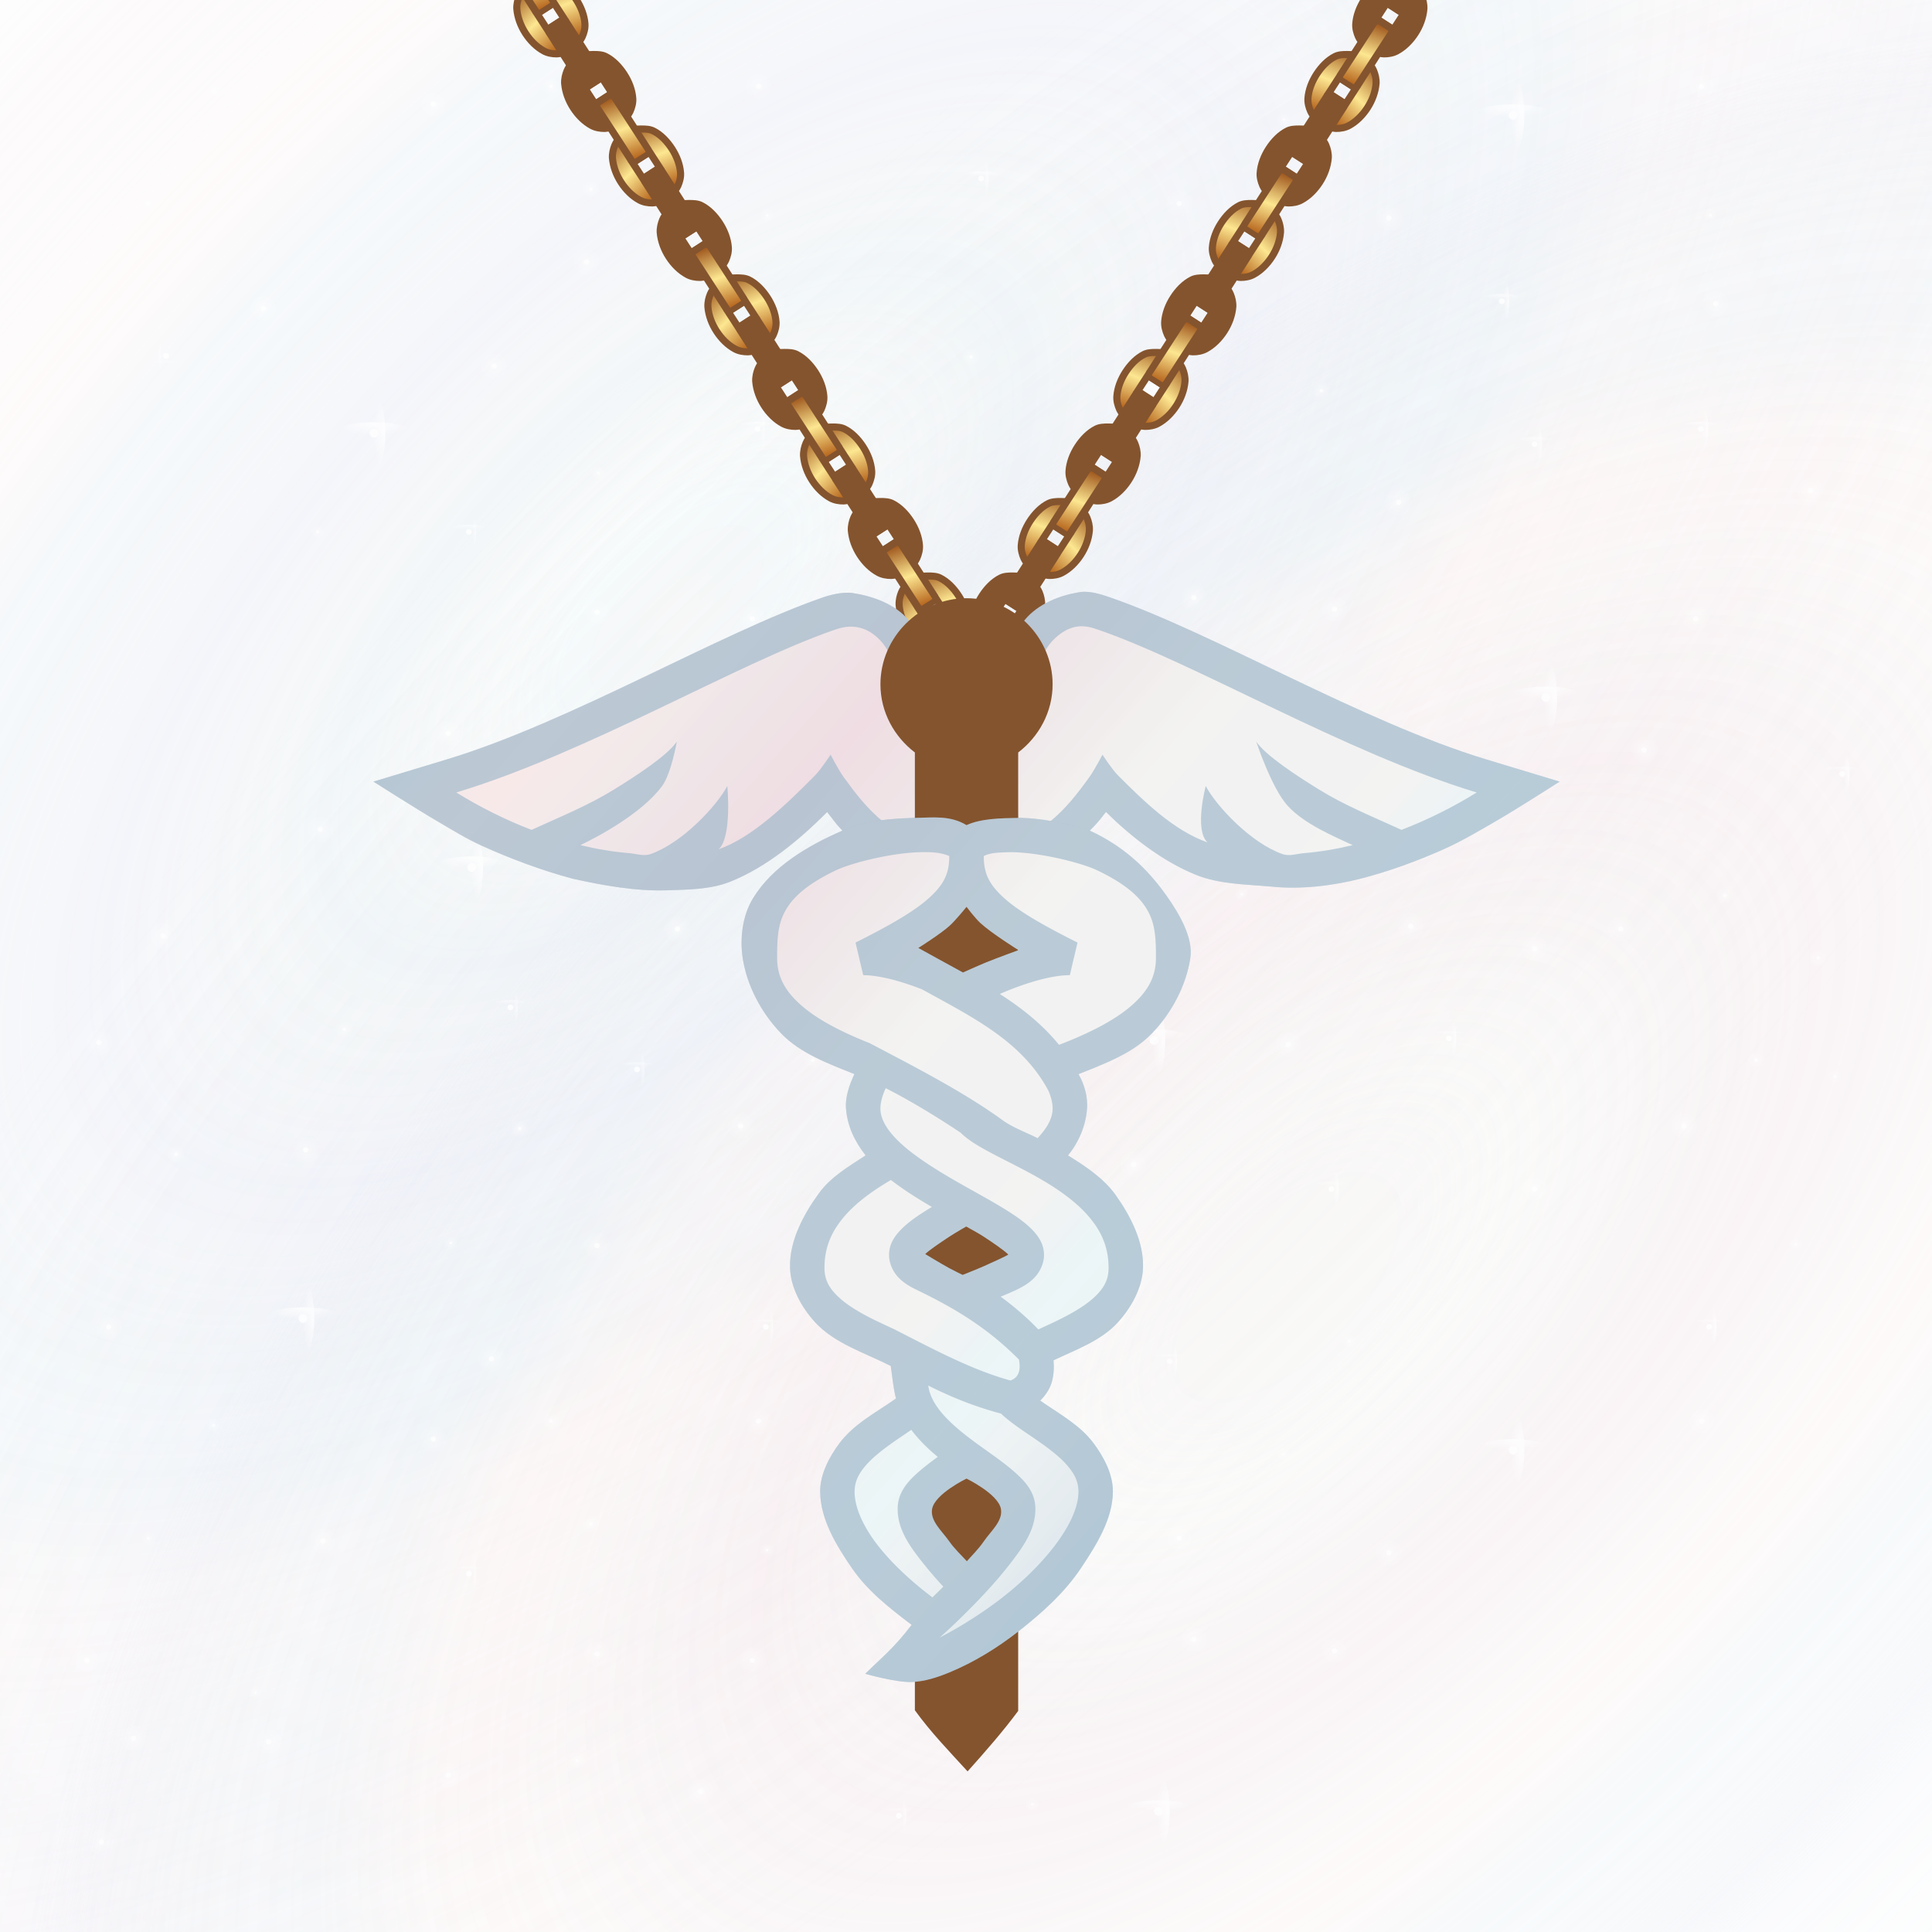 <svg height="500" viewBox="0 0 500 500" width="500" xmlns="http://www.w3.org/2000/svg" xmlns:xlink="http://www.w3.org/1999/xlink"><linearGradient id="a" gradientTransform="matrix(391.593 0 0 -391.593 60.796 7618.49)" gradientUnits="userSpaceOnUse" spreadMethod="pad" x1="0" x2="1" y1="0" y2="0"><stop offset="0" stop-color="#9f571d"/><stop offset=".511" stop-color="#fde791"/><stop offset="1" stop-color="#b7671e"/></linearGradient><linearGradient id="b" gradientTransform="matrix(3.78 0 0 3.78 -170.506 51.473)" gradientUnits="userSpaceOnUse" spreadMethod="reflect" x1="259.878" x2="284.181" xlink:href="#a" y1="-13.177" y2="-26.082"/><linearGradient id="c" gradientTransform="matrix(4.987 0 0 5.29 369.565 -114.906)" gradientUnits="userSpaceOnUse" spreadMethod="repeat" x1="160.717" x2="260.985" y1="14.153" y2="108.664"><stop offset="0" stop-color="#f3f3f1"/><stop offset=".031" stop-color="#eef3f4"/><stop offset=".062" stop-color="#ebf5f7"/><stop offset=".094" stop-color="#eef3f4"/><stop offset=".156" stop-color="#e4ebee"/><stop offset=".188" stop-color="#dce8ef"/><stop offset=".219" stop-color="#e4ebee"/><stop offset=".281" stop-color="#e1e4ef"/><stop offset=".312" stop-color="#dbe0f0"/><stop offset=".344" stop-color="#e1e4ef"/><stop offset=".406" stop-color="#d8e3eb"/><stop offset=".438" stop-color="#dbe7f1"/><stop offset=".469" stop-color="#d8e3eb"/><stop offset=".531" stop-color="#f4eaea"/><stop offset=".562" stop-color="#f8e8e8"/><stop offset=".594" stop-color="#f4eaea"/><stop offset=".656" stop-color="#eee4e7"/><stop offset=".714" stop-color="#eedde2"/><stop offset=".766" stop-color="#eee4e7"/><stop offset=".878" stop-color="#f3f3f1"/><stop offset=".938" stop-color="#f3f1f1"/><stop offset="1" stop-color="#f3f3f1"/></linearGradient><linearGradient id="d" gradientTransform="matrix(3.78 0 0 3.78 -341.506 91.506)" gradientUnits="userSpaceOnUse" spreadMethod="reflect" x1="213.174" x2="202.117" xlink:href="#a" y1="15.766" y2="19.328"/><linearGradient id="e" gradientTransform="matrix(3.78 0 0 3.78 -341.506 91.506)" gradientUnits="userSpaceOnUse" spreadMethod="reflect" x1="199.473" x2="187.941" xlink:href="#a" y1="28.256" y2="32.122"/><linearGradient id="f" gradientTransform="matrix(3.78 0 0 3.78 -341.506 91.506)" gradientUnits="userSpaceOnUse" spreadMethod="reflect" x1="194.732" x2="185.454" xlink:href="#a" y1="19.945" y2="27.986"/><mask id="g" maskUnits="userSpaceOnUse"><path d="m-13.229-13.229h158.75v158.75h-158.75z" fill="url(#h)" filter="url(#i)" stroke-width="11.83"/></mask><radialGradient id="h" cx="66.146" cy="66.146" gradientTransform="matrix(-1 0 0 -1 132.292 132.292)" gradientUnits="userSpaceOnUse" r="66.146"><stop offset="0" stop-color="#fff"/><stop offset=".5" stop-color="#fff"/><stop offset=".75" stop-color="#808080"/><stop offset=".875" stop-color="#404040"/><stop offset="1"/></radialGradient><filter id="i" color-interpolation-filters="sRGB" height="1.014" width="1.014" x="-.007" y="-.007"><feGaussianBlur stdDeviation=".446"/></filter><radialGradient id="j" cx="-11.573" cy="43.33" gradientTransform="matrix(-.435 -.435 .918 -.918 -.115 74.746)" gradientUnits="userSpaceOnUse" r="136.054" spreadMethod="pad"><stop offset="0" stop-color="#f3f3f1"/><stop offset=".031" stop-color="#eef3f4"/><stop offset=".062" stop-color="#ebf5f7"/><stop offset=".094" stop-color="#eef3f4" stop-opacity=".91"/><stop offset=".156" stop-color="#e4ebee" stop-opacity=".84"/><stop offset=".188" stop-color="#dce8ef" stop-opacity=".81"/><stop offset=".219" stop-color="#e4ebee" stop-opacity=".78"/><stop offset=".281" stop-color="#e1e4ef" stop-opacity=".72"/><stop offset=".312" stop-color="#dbe0f0" stop-opacity=".69"/><stop offset=".344" stop-color="#e1e4ef" stop-opacity=".66"/><stop offset=".406" stop-color="#d8e3eb" stop-opacity=".59"/><stop offset=".438" stop-color="#dbe7f1" stop-opacity=".56"/><stop offset=".469" stop-color="#d8e3eb" stop-opacity=".53"/><stop offset=".531" stop-color="#f4eaea" stop-opacity=".47"/><stop offset=".562" stop-color="#f8e8e8" stop-opacity=".44"/><stop offset=".594" stop-color="#f4eaea" stop-opacity=".41"/><stop offset=".656" stop-color="#eee4e7" stop-opacity=".34"/><stop offset=".714" stop-color="#eedde2" stop-opacity=".29"/><stop offset=".766" stop-color="#eee4e7" stop-opacity=".23"/><stop offset=".878" stop-color="#f3f3f1" stop-opacity=".12"/><stop offset=".938" stop-color="#f3f1f1" stop-opacity=".06"/><stop offset="1" stop-color="#f3f3f1" stop-opacity="0"/></radialGradient><filter id="k" color-interpolation-filters="sRGB" height="1.054" width="1.054" x="-.027" y="-.027"><feGaussianBlur stdDeviation="3.061"/></filter><radialGradient id="l" cx="89.944" cy="89.944" gradientTransform="matrix(.9 -.9 .434 .434 -30.122 131.855)" gradientUnits="userSpaceOnUse" r="136.054" spreadMethod="pad"><stop offset="0" stop-color="#f3f3f1"/><stop offset=".062" stop-color="#f3f1f1"/><stop offset=".122" stop-color="#f3f3f1" stop-opacity=".88"/><stop offset=".234" stop-color="#eee4e7" stop-opacity=".77"/><stop offset=".286" stop-color="#eedde2" stop-opacity=".71"/><stop offset=".344" stop-color="#eee4e7" stop-opacity=".66"/><stop offset=".406" stop-color="#f4eaea" stop-opacity=".59"/><stop offset=".438" stop-color="#f8e8e8" stop-opacity=".56"/><stop offset=".469" stop-color="#f4eaea" stop-opacity=".53"/><stop offset=".531" stop-color="#d8e3eb" stop-opacity=".47"/><stop offset=".562" stop-color="#dbe7f1" stop-opacity=".44"/><stop offset=".594" stop-color="#d8e3eb" stop-opacity=".41"/><stop offset=".656" stop-color="#e1e4ef" stop-opacity=".54"/><stop offset=".688" stop-color="#dbe0f0" stop-opacity=".31"/><stop offset=".719" stop-color="#e1e4ef" stop-opacity=".28"/><stop offset=".781" stop-color="#e4ebee" stop-opacity=".22"/><stop offset=".812" stop-color="#dce8ef" stop-opacity=".19"/><stop offset=".844" stop-color="#e4ebee" stop-opacity=".16"/><stop offset=".906" stop-color="#eef3f4" stop-opacity=".09"/><stop offset=".938" stop-color="#ebf5f7" stop-opacity=".06"/><stop offset=".969" stop-color="#eef3f4" stop-opacity=".03"/><stop offset="1" stop-color="#f3f3f1" stop-opacity="0"/></radialGradient><radialGradient id="m" cx="4601.122" cy="4277.677" gradientTransform="matrix(0 1 -1 0 5224.576 -3824.576)" gradientUnits="userSpaceOnUse" r="11.251" xlink:href="#n"/><linearGradient id="n"><stop offset="0" stop-color="#fff"/><stop offset=".138" stop-color="#fff" stop-opacity=".863"/><stop offset="1" stop-color="#fff" stop-opacity="0"/></linearGradient><radialGradient id="o" cx="4694.348" cy="4395.814" gradientTransform="matrix(0 1 -1 0 5224.576 -3824.576)" gradientUnits="userSpaceOnUse" r="11.251" xlink:href="#n"/><radialGradient id="p" cx="4845.757" cy="4885.488" gradientTransform="matrix(0 1 -1 0 5224.576 -3824.576)" gradientUnits="userSpaceOnUse" r="11.251" xlink:href="#n"/><radialGradient id="q" cx="4996.82" cy="4201.078" gradientTransform="matrix(0 1 -1 0 5224.576 -3824.576)" gradientUnits="userSpaceOnUse" r="11.251" xlink:href="#n"/><radialGradient id="r" cx="4264.267" cy="4804.985" gradientTransform="matrix(0 1 -1 0 5224.576 -3824.576)" gradientUnits="userSpaceOnUse" r="11.251" xlink:href="#n"/><radialGradient id="s" cx="4253.016" cy="4349.753" gradientTransform="matrix(0 1 -1 0 5224.576 -3824.576)" gradientUnits="userSpaceOnUse" r="11.251" xlink:href="#n"/><radialGradient id="t" cx="4291.935" cy="4509.851" gradientTransform="matrix(0 1 -1 0 5224.576 -3824.576)" gradientUnits="userSpaceOnUse" r="11.251" xlink:href="#n"/><radialGradient id="u" cx="4178.792" cy="4193.676" gradientTransform="matrix(0 1 -1 0 5224.576 -3824.576)" gradientUnits="userSpaceOnUse" r="11.251" xlink:href="#n"/><radialGradient id="v" cx="4508.913" cy="4184.423" gradientTransform="matrix(0 1 -1 0 5224.576 -3824.576)" gradientUnits="userSpaceOnUse" r="11.251" xlink:href="#n"/><radialGradient id="w" cx="4169.539" cy="4599.017" gradientTransform="matrix(0 1 -1 0 5224.576 -3824.576)" gradientUnits="userSpaceOnUse" r="11.251" xlink:href="#n"/><radialGradient id="x" cx="4024.055" cy="4671.334" gradientTransform="matrix(0 1 -1 0 5224.576 -3824.576)" gradientUnits="userSpaceOnUse" r="11.251" xlink:href="#n"/><radialGradient id="y" cx="4381.278" cy="4473.039" gradientTransform="matrix(0 1 -1 0 5224.576 -3824.576)" gradientUnits="userSpaceOnUse" r="5.623" xlink:href="#n"/><radialGradient id="z" cx="4207.345" cy="4447.175" gradientTransform="matrix(0 1 -1 0 5224.576 -3824.576)" gradientUnits="userSpaceOnUse" r="5.623" xlink:href="#n"/><radialGradient id="A" cx="4156.027" cy="4803.986" gradientTransform="matrix(0 1 -1 0 5224.576 -3824.576)" gradientUnits="userSpaceOnUse" r="5.623" xlink:href="#n"/><radialGradient id="B" cx="4201.722" cy="5018.051" gradientTransform="matrix(0 1 -1 0 5224.576 -3824.576)" gradientUnits="userSpaceOnUse" r="5.623" xlink:href="#n"/><radialGradient id="C" cx="4756.598" cy="4610.267" gradientTransform="matrix(0 1 -1 0 5224.576 -3824.576)" gradientUnits="userSpaceOnUse" r="5.623" xlink:href="#n"/><radialGradient id="D" cx="4724.841" cy="4498.36" gradientTransform="matrix(0 1 -1 0 5224.576 -3824.576)" gradientUnits="userSpaceOnUse" r="5.623" xlink:href="#n"/><radialGradient id="E" cx="4755.599" cy="4916.609" gradientTransform="matrix(0 1 -1 0 5224.576 -3824.576)" gradientUnits="userSpaceOnUse" r="5.623" xlink:href="#n"/><radialGradient id="F" cx="4815.322" cy="4406.499" gradientTransform="matrix(0 1 -1 0 5224.576 -3824.576)" gradientUnits="userSpaceOnUse" r="5.623" xlink:href="#n"/><radialGradient id="G" cx="4840.134" cy="4528.795" gradientTransform="matrix(0 1 -1 0 5224.576 -3824.576)" gradientUnits="userSpaceOnUse" r="5.623" xlink:href="#n"/><radialGradient id="H" cx="4994.823" cy="4675.311" gradientTransform="matrix(0 1 -1 0 5224.576 -3824.576)" gradientUnits="userSpaceOnUse" r="5.623" xlink:href="#n"/><radialGradient id="I" cx="4625.987" cy="4580.401" gradientTransform="matrix(0 1 -1 0 5224.576 -3824.576)" gradientUnits="userSpaceOnUse" r="5.623" xlink:href="#n"/><radialGradient id="J" cx="4832.085" cy="4231.342" gradientTransform="matrix(0 1 -1 0 5224.576 -3824.576)" gradientUnits="userSpaceOnUse" r="5.623" xlink:href="#n"/><radialGradient id="K" cx="4920.223" cy="4281.308" gradientTransform="matrix(0 1 -1 0 5224.576 -3824.576)" gradientUnits="userSpaceOnUse" r="5.623" xlink:href="#n"/><radialGradient id="L" cx="4483.835" cy="4313.198" gradientTransform="matrix(0 1 -1 0 5224.576 -3824.576)" gradientUnits="userSpaceOnUse" r="5.623" xlink:href="#n"/><radialGradient id="M" cx="4664.439" cy="4695.527" gradientTransform="matrix(0 1 -1 0 5224.576 -3824.576)" gradientUnits="userSpaceOnUse" r="11.251" xlink:href="#n"/><radialGradient id="N" cx="4894.265" cy="4681.855" gradientTransform="matrix(0 1 -1 0 5224.576 -3824.576)" gradientUnits="userSpaceOnUse" r="11.251" xlink:href="#n"/><radialGradient id="O" cx="4985.57" cy="4361.004" gradientTransform="matrix(0 1 -1 0 5224.576 -3824.576)" gradientUnits="userSpaceOnUse" r="11.251" xlink:href="#n"/><radialGradient id="P" cx="4713.59" cy="4089.869" gradientTransform="matrix(0 1 -1 0 5224.576 -3824.576)" gradientUnits="userSpaceOnUse" r="11.251" xlink:href="#n"/><radialGradient id="Q" cx="4757.596" cy="4804.985" gradientTransform="matrix(0 1 -1 0 5224.576 -3824.576)" gradientUnits="userSpaceOnUse" r="11.251" xlink:href="#n"/><radialGradient id="R" cx="4433.335" cy="5016.053" gradientTransform="matrix(0 1 -1 0 5224.576 -3824.576)" gradientUnits="userSpaceOnUse" r="11.251" xlink:href="#n"/><radialGradient id="S" cx="4371.572" cy="4725.934" gradientTransform="matrix(0 1 -1 0 5224.576 -3824.576)" gradientUnits="userSpaceOnUse" r="11.251" xlink:href="#n"/><radialGradient id="T" cx="4510.911" cy="4743.723" gradientTransform="matrix(0 1 -1 0 5224.576 -3824.576)" gradientUnits="userSpaceOnUse" r="11.251" xlink:href="#n"/><radialGradient id="U" cx="4269.433" cy="4686.561" gradientTransform="matrix(0 1 -1 0 5224.576 -3824.576)" gradientUnits="userSpaceOnUse" r="11.251" xlink:href="#n"/><radialGradient id="V" cx="4072.584" cy="4883.49" gradientTransform="matrix(0 1 -1 0 5224.576 -3824.576)" gradientUnits="userSpaceOnUse" r="11.251" xlink:href="#n"/><radialGradient id="W" cx="4484.833" cy="4664.189" gradientTransform="matrix(0 1 -1 0 5224.576 -3824.576)" gradientUnits="userSpaceOnUse" r="7.146" xlink:href="#n"/><radialGradient id="X" cx="4613.218" cy="4640.497" gradientTransform="matrix(0 1 -1 0 5224.576 -3824.576)" gradientUnits="userSpaceOnUse" r="7.146" xlink:href="#n"/><radialGradient id="Y" cx="4091.8" cy="4252.587" gradientTransform="matrix(0 1 -1 0 5224.576 -3824.576)" gradientUnits="userSpaceOnUse" r="7.146" xlink:href="#n"/><radialGradient id="Z" cx="4666.436" cy="4863.952" gradientTransform="matrix(0 1 -1 0 5224.576 -3824.576)" gradientUnits="userSpaceOnUse" r="7.146" xlink:href="#n"/><radialGradient id="aa" cx="4894.265" cy="4840.102" gradientTransform="matrix(0 1 -1 0 5224.576 -3824.576)" gradientUnits="userSpaceOnUse" r="7.146" xlink:href="#n"/><radialGradient id="ab" cx="4974.319" cy="4809.609" gradientTransform="matrix(0 1 -1 0 5224.576 -3824.576)" gradientUnits="userSpaceOnUse" r="7.146" xlink:href="#n"/><radialGradient id="ac" cx="4589.158" cy="4997.657" gradientTransform="matrix(0 1 -1 0 5224.576 -3824.576)" gradientUnits="userSpaceOnUse" r="7.146" xlink:href="#n"/><radialGradient id="ad" cx="4065.439" cy="4519.784" gradientTransform="matrix(0 1 -1 0 5224.576 -3824.576)" gradientUnits="userSpaceOnUse" r="7.146" xlink:href="#n"/><radialGradient id="ae" cx="4347.426" cy="4820.244" gradientTransform="matrix(0 1 -1 0 5224.576 -3824.576)" gradientUnits="userSpaceOnUse" r="7.146" xlink:href="#n"/><radialGradient id="af" cx="4533.578" cy="4593.169" gradientTransform="matrix(0 1 -1 0 5224.576 -3824.576)" gradientUnits="userSpaceOnUse" r="7.146" xlink:href="#n"/><radialGradient id="ag" cx="4448.222" cy="4220.091" gradientTransform="matrix(0 1 -1 0 5224.576 -3824.576)" gradientUnits="userSpaceOnUse" r="11.251" xlink:href="#n"/><radialGradient id="ah" cx="4908.245" cy="4929.858" gradientTransform="matrix(0 1 -1 0 5224.576 -3824.576)" gradientUnits="userSpaceOnUse" r="11.251" xlink:href="#n"/><radialGradient id="ai" cx="4987.567" cy="5014.055" gradientTransform="matrix(0 1 -1 0 5224.576 -3824.576)" gradientUnits="userSpaceOnUse" r="11.251" xlink:href="#n"/><radialGradient id="aj" cx="3991.565" cy="4813.099" gradientTransform="matrix(0 1 -1 0 5224.576 -3824.576)" gradientUnits="userSpaceOnUse" r="11.251" xlink:href="#n"/><radialGradient id="ak" cx="4027.628" cy="5059.434" gradientTransform="matrix(0 1 -1 0 5224.576 -3824.576)" gradientUnits="userSpaceOnUse" r="11.251" xlink:href="#n"/><radialGradient id="al" cx="4012.805" cy="4351.751" gradientTransform="matrix(0 1 -1 0 5224.576 -3824.576)" gradientUnits="userSpaceOnUse" r="11.251" xlink:href="#n"/><radialGradient id="am" cx="4683.097" cy="5027.304" gradientTransform="matrix(0 1 -1 0 5224.576 -3824.576)" gradientUnits="userSpaceOnUse" r="11.251" xlink:href="#n"/><radialGradient id="an" cx="4367.481" cy="4195.673" gradientTransform="matrix(0 1 -1 0 5224.576 -3824.576)" gradientUnits="userSpaceOnUse" r="11.251" xlink:href="#n"/><radialGradient id="ao" cx="4526.433" cy="4089.869" gradientTransform="matrix(0 1 -1 0 5224.576 -3824.576)" gradientUnits="userSpaceOnUse" r="11.251" xlink:href="#n"/><radialGradient id="ap" cx="4261.903" cy="4242.593" gradientTransform="matrix(0 1 -1 0 5224.576 -3824.576)" gradientUnits="userSpaceOnUse" r="11.251" xlink:href="#n"/><radialGradient id="aq" cx="16633.223" cy="4517.602" gradientTransform="matrix(0 .289 -1 0 5224.576 -4086.637)" gradientUnits="userSpaceOnUse" r="19.242" xlink:href="#n"/><radialGradient id="ar" cx="-15595.086" cy="5031.646" gradientTransform="matrix(.289 0 0 1 5221.342 -4303.403)" gradientUnits="userSpaceOnUse" r="19.242" xlink:href="#n"/><radialGradient id="as" cx="16323.169" cy="4900.55" gradientTransform="matrix(0 .289 -1 0 5224.576 -4086.637)" gradientUnits="userSpaceOnUse" r="29.733" xlink:href="#n"/><radialGradient id="at" cx="-16917.998" cy="4941.895" gradientTransform="matrix(.289 0 0 1 5221.342 -4303.403)" gradientUnits="userSpaceOnUse" r="29.733" xlink:href="#n"/><radialGradient id="au" cx="17536.6" cy="5029.302" gradientTransform="matrix(0 .289 -1 0 5224.576 -4086.637)" gradientUnits="userSpaceOnUse" r="29.733" xlink:href="#n"/><radialGradient id="av" cx="-17362.775" cy="5293.151" gradientTransform="matrix(.289 0 0 1 5221.342 -4303.403)" gradientUnits="userSpaceOnUse" r="29.733" xlink:href="#n"/><radialGradient id="aw" cx="15154.966" cy="4975.07" gradientTransform="matrix(0 .289 -1 0 5224.576 -4086.637)" gradientUnits="userSpaceOnUse" r="29.733" xlink:href="#n"/><radialGradient id="ax" cx="-17175.43" cy="4603.73" gradientTransform="matrix(.289 0 0 1 5221.342 -4303.403)" gradientUnits="userSpaceOnUse" r="29.733" xlink:href="#n"/><radialGradient id="ay" cx="16788.486" cy="4380.138" gradientTransform="matrix(0 .289 -1 0 5224.576 -4086.637)" gradientUnits="userSpaceOnUse" r="29.733" xlink:href="#n"/><radialGradient id="az" cx="-15120.208" cy="5076.591" gradientTransform="matrix(.289 0 0 1 5221.342 -4303.403)" gradientUnits="userSpaceOnUse" r="29.733" xlink:href="#n"/><radialGradient id="aA" cx="15052.254" cy="4385.373" gradientTransform="matrix(0 .289 -1 0 5224.576 -4086.637)" gradientUnits="userSpaceOnUse" r="29.733" xlink:href="#n"/><radialGradient id="aB" cx="-15138.295" cy="4573.998" gradientTransform="matrix(.289 0 0 1 5221.342 -4303.403)" gradientUnits="userSpaceOnUse" r="29.733" xlink:href="#n"/><radialGradient id="aC" cx="16060.047" cy="4376.767" gradientTransform="matrix(0 .289 -1 0 5224.576 -4086.637)" gradientUnits="userSpaceOnUse" r="29.733" xlink:href="#n"/><radialGradient id="aD" cx="-15108.562" cy="4865.727" gradientTransform="matrix(.289 0 0 1 5221.342 -4303.403)" gradientUnits="userSpaceOnUse" r="29.733" xlink:href="#n"/><radialGradient id="aE" cx="15866.068" cy="4081.262" gradientTransform="matrix(0 .289 -1 0 5224.576 -4086.637)" gradientUnits="userSpaceOnUse" r="29.733" xlink:href="#n"/><radialGradient id="aF" cx="-14087.729" cy="4809.576" gradientTransform="matrix(.289 0 0 1 5221.342 -4303.403)" gradientUnits="userSpaceOnUse" r="29.733" xlink:href="#n"/><radialGradient id="aG" cx="17890.787" cy="4106.278" gradientTransform="matrix(0 .289 -1 0 5224.576 -4086.637)" gradientUnits="userSpaceOnUse" r="29.733" xlink:href="#n"/><radialGradient id="aH" cx="-14174.147" cy="5395.679" gradientTransform="matrix(.289 0 0 1 5221.342 -4303.403)" gradientUnits="userSpaceOnUse" r="29.733" xlink:href="#n"/><radialGradient id="aI" cx="15420.522" cy="4902.732" gradientTransform="matrix(0 .289 -1 0 5224.576 -4086.637)" gradientUnits="userSpaceOnUse" r="19.242" xlink:href="#n"/><radialGradient id="aJ" cx="-16925.533" cy="4680.602" gradientTransform="matrix(.289 0 0 1 5221.342 -4303.403)" gradientUnits="userSpaceOnUse" r="19.242" xlink:href="#n"/><radialGradient id="aK" cx="17559.291" cy="4676.286" gradientTransform="matrix(0 .289 -1 0 5224.576 -4086.637)" gradientUnits="userSpaceOnUse" r="19.242" xlink:href="#n"/><radialGradient id="aL" cx="-16143.265" cy="5299.719" gradientTransform="matrix(.289 0 0 1 5221.342 -4303.403)" gradientUnits="userSpaceOnUse" r="19.242" xlink:href="#n"/><radialGradient id="aM" cx="16866.557" cy="4774.492" gradientTransform="matrix(0 .289 -1 0 5224.576 -4086.637)" gradientUnits="userSpaceOnUse" r="19.242" xlink:href="#n"/><radialGradient id="aN" cx="-16482.523" cy="5099.191" gradientTransform="matrix(.289 0 0 1 5221.342 -4303.403)" gradientUnits="userSpaceOnUse" r="19.242" xlink:href="#n"/><radialGradient id="aO" cx="16071.692" cy="4574.778" gradientTransform="matrix(0 .289 -1 0 5224.576 -4086.637)" gradientUnits="userSpaceOnUse" r="19.242" xlink:href="#n"/><radialGradient id="aP" cx="-15792.604" cy="4869.099" gradientTransform="matrix(.289 0 0 1 5221.342 -4303.403)" gradientUnits="userSpaceOnUse" r="19.242" xlink:href="#n"/><radialGradient id="aQ" cx="16699.693" cy="4871.098" gradientTransform="matrix(0 .289 -1 0 5224.576 -4086.637)" gradientUnits="userSpaceOnUse" r="19.242" xlink:href="#n"/><radialGradient id="aR" cx="-16816.252" cy="5050.889" gradientTransform="matrix(.289 0 0 1 5221.342 -4303.403)" gradientUnits="userSpaceOnUse" r="19.242" xlink:href="#n"/><radialGradient id="aS" cx="18061.07" cy="4512.032" gradientTransform="matrix(0 .289 -1 0 5224.576 -4086.637)" gradientUnits="userSpaceOnUse" r="19.242" xlink:href="#n"/><radialGradient id="aT" cx="-15575.844" cy="5444.972" gradientTransform="matrix(.289 0 0 1 5221.342 -4303.403)" gradientUnits="userSpaceOnUse" r="19.242" xlink:href="#n"/><radialGradient id="aU" cx="17188.609" cy="4244.961" gradientTransform="matrix(0 .289 -1 0 5224.576 -4086.637)" gradientUnits="userSpaceOnUse" r="19.242" xlink:href="#n"/><radialGradient id="aV" cx="-14653.234" cy="5192.417" gradientTransform="matrix(.289 0 0 1 5221.342 -4303.403)" gradientUnits="userSpaceOnUse" r="19.242" xlink:href="#n"/><radialGradient id="aW" cx="15143.32" cy="4682.585" gradientTransform="matrix(0 .289 -1 0 5224.576 -4086.637)" gradientUnits="userSpaceOnUse" r="19.242" xlink:href="#n"/><radialGradient id="aX" cx="-16165.027" cy="4600.359" gradientTransform="matrix(.289 0 0 1 5221.342 -4303.403)" gradientUnits="userSpaceOnUse" r="19.242" xlink:href="#n"/><radialGradient id="aY" cx="17652.088" cy="4368.16" gradientTransform="matrix(0 .289 -1 0 5224.576 -4086.637)" gradientUnits="userSpaceOnUse" r="19.242" xlink:href="#n"/><radialGradient id="aZ" cx="-15078.83" cy="5326.582" gradientTransform="matrix(.289 0 0 1 5221.342 -4303.403)" gradientUnits="userSpaceOnUse" r="19.242" xlink:href="#n"/><radialGradient id="a0" cx="3957.291" cy="4201.078" gradientTransform="matrix(0 1 -1 0 5224.576 -3824.576)" gradientUnits="userSpaceOnUse" r="11.251" xlink:href="#n"/><radialGradient id="a1" cx="3955.293" cy="4675.311" gradientTransform="matrix(0 1 -1 0 5224.576 -3824.576)" gradientUnits="userSpaceOnUse" r="5.623" xlink:href="#n"/><radialGradient id="a2" cx="3880.693" cy="4281.308" gradientTransform="matrix(0 1 -1 0 5224.576 -3824.576)" gradientUnits="userSpaceOnUse" r="5.623" xlink:href="#n"/><radialGradient id="a3" cx="3854.735" cy="4681.855" gradientTransform="matrix(0 1 -1 0 5224.576 -3824.576)" gradientUnits="userSpaceOnUse" r="11.251" xlink:href="#n"/><radialGradient id="a4" cx="3946.04" cy="4361.004" gradientTransform="matrix(0 1 -1 0 5224.576 -3824.576)" gradientUnits="userSpaceOnUse" r="11.251" xlink:href="#n"/><radialGradient id="a5" cx="3854.735" cy="4840.102" gradientTransform="matrix(0 1 -1 0 5224.576 -3824.576)" gradientUnits="userSpaceOnUse" r="7.146" xlink:href="#n"/><radialGradient id="a6" cx="3934.789" cy="4809.609" gradientTransform="matrix(0 1 -1 0 5224.576 -3824.576)" gradientUnits="userSpaceOnUse" r="7.146" xlink:href="#n"/><radialGradient id="a7" cx="3868.715" cy="4929.858" gradientTransform="matrix(0 1 -1 0 5224.576 -3824.576)" gradientUnits="userSpaceOnUse" r="11.251" xlink:href="#n"/><radialGradient id="a8" cx="14299.684" cy="4106.278" gradientTransform="matrix(0 .289 -1 0 5224.576 -4086.637)" gradientUnits="userSpaceOnUse" r="29.733" xlink:href="#n"/><radialGradient id="a9" cx="-14174.147" cy="4356.148" gradientTransform="matrix(.289 0 0 1 5221.342 -4303.403)" gradientUnits="userSpaceOnUse" r="29.733" xlink:href="#n"/><radialGradient id="ba" cx="14469.968" cy="4512.032" gradientTransform="matrix(0 .289 -1 0 5224.576 -4086.637)" gradientUnits="userSpaceOnUse" r="19.242" xlink:href="#n"/><radialGradient id="bb" cx="-15575.844" cy="4405.441" gradientTransform="matrix(.289 0 0 1 5221.342 -4303.403)" gradientUnits="userSpaceOnUse" r="19.242" xlink:href="#n"/><radialGradient id="bc" cx="16783.117" cy="4155.252" gradientTransform="matrix(0 .289 -1 0 5224.576 -4086.637)" gradientUnits="userSpaceOnUse" r="19.242" xlink:href="#n"/><radialGradient id="bd" cx="-14343.332" cy="5075.037" gradientTransform="matrix(.289 0 0 1 5221.342 -4303.403)" gradientUnits="userSpaceOnUse" r="19.242" xlink:href="#n"/><radialGradient id="be" cx="15184.698" cy="4089.869" gradientTransform="matrix(0 .289 -1 0 5224.576 -4086.637)" gradientUnits="userSpaceOnUse" r="19.242" xlink:href="#n"/><radialGradient id="bf" cx="-14117.461" cy="4612.337" gradientTransform="matrix(.289 0 0 1 5221.342 -4303.403)" gradientUnits="userSpaceOnUse" r="19.242" xlink:href="#n"/><radialGradient id="bg" cx="14799.68" cy="4114.885" gradientTransform="matrix(0 .289 -1 0 5224.576 -4086.637)" gradientUnits="userSpaceOnUse" r="19.242" xlink:href="#n"/><radialGradient id="bh" cx="-14203.88" cy="4500.884" gradientTransform="matrix(.289 0 0 1 5221.342 -4303.403)" gradientUnits="userSpaceOnUse" r="19.242" xlink:href="#n"/><radialGradient id="bi" cx="4250.447" cy="5175.268" gradientTransform="matrix(0 -1 1 0 -5135.664 5025.32)" gradientUnits="userSpaceOnUse" r="11.251" xlink:href="#n"/><radialGradient id="bj" cx="4903.741" cy="5212.934" gradientTransform="matrix(0 -1 1 0 -5135.664 5025.32)" gradientUnits="userSpaceOnUse" r="5.623" xlink:href="#n"/><radialGradient id="bk" cx="4991.878" cy="5262.9" gradientTransform="matrix(0 -1 1 0 -5135.664 5025.32)" gradientUnits="userSpaceOnUse" r="5.623" xlink:href="#n"/><radialGradient id="bl" cx="4163.456" cy="5234.179" gradientTransform="matrix(0 -1 1 0 -5135.664 5025.32)" gradientUnits="userSpaceOnUse" r="7.146" xlink:href="#n"/><radialGradient id="bm" cx="4333.559" cy="5224.185" gradientTransform="matrix(0 -1 1 0 -5135.664 5025.32)" gradientUnits="userSpaceOnUse" r="11.251" xlink:href="#n"/><radialGradient id="bn" cx="17436.146" cy="5226.553" gradientTransform="matrix(0 -.289 1 0 -5135.664 5287.381)" gradientUnits="userSpaceOnUse" r="19.242" xlink:href="#n"/><radialGradient id="bo" cx="-18044.189" cy="5264.072" gradientTransform="matrix(-.289 0 0 -1 -5132.429 5504.147)" gradientUnits="userSpaceOnUse" r="19.242" xlink:href="#n"/><radialGradient id="bp" cx="4028.946" cy="5182.67" gradientTransform="matrix(0 -1 1 0 -5135.664 5025.32)" gradientUnits="userSpaceOnUse" r="11.251" xlink:href="#n"/><radialGradient id="bq" cx="3864.211" cy="5212.934" gradientTransform="matrix(0 -1 1 0 -5135.664 5025.32)" gradientUnits="userSpaceOnUse" r="5.623" xlink:href="#n"/><radialGradient id="br" cx="3952.348" cy="5262.9" gradientTransform="matrix(0 -1 1 0 -5135.664 5025.32)" gradientUnits="userSpaceOnUse" r="5.623" xlink:href="#n"/><radialGradient id="bs" cx="4358.677" cy="4918.607" gradientTransform="matrix(0 1 -1 0 5224.576 -3824.576)" gradientUnits="userSpaceOnUse" r="11.251" xlink:href="#n"/><radialGradient id="bt" cx="5075.558" cy="4804.985" gradientTransform="matrix(0 1 -1 0 5224.576 -3824.576)" gradientUnits="userSpaceOnUse" r="11.251" xlink:href="#n"/><radialGradient id="bu" cx="5064.307" cy="4349.753" gradientTransform="matrix(0 1 -1 0 5224.576 -3824.576)" gradientUnits="userSpaceOnUse" r="11.251" xlink:href="#n"/><radialGradient id="bv" cx="5103.226" cy="4509.851" gradientTransform="matrix(0 1 -1 0 5224.576 -3824.576)" gradientUnits="userSpaceOnUse" r="11.251" xlink:href="#n"/><radialGradient id="bw" cx="5192.569" cy="4473.039" gradientTransform="matrix(0 1 -1 0 5224.576 -3824.576)" gradientUnits="userSpaceOnUse" r="5.623" xlink:href="#n"/><radialGradient id="bx" cx="5182.863" cy="4725.934" gradientTransform="matrix(0 1 -1 0 5224.576 -3824.576)" gradientUnits="userSpaceOnUse" r="11.251" xlink:href="#n"/><radialGradient id="by" cx="5080.724" cy="4686.561" gradientTransform="matrix(0 1 -1 0 5224.576 -3824.576)" gradientUnits="userSpaceOnUse" r="11.251" xlink:href="#n"/><radialGradient id="bz" cx="5158.717" cy="4820.244" gradientTransform="matrix(0 1 -1 0 5224.576 -3824.576)" gradientUnits="userSpaceOnUse" r="7.146" xlink:href="#n"/><radialGradient id="bA" cx="5143.932" cy="5055.439" gradientTransform="matrix(0 1 -1 0 5224.576 -3824.576)" gradientUnits="userSpaceOnUse" r="11.251" xlink:href="#n"/><radialGradient id="bB" cx="5073.194" cy="4242.593" gradientTransform="matrix(0 1 -1 0 5224.576 -3824.576)" gradientUnits="userSpaceOnUse" r="11.251" xlink:href="#n"/><radialGradient id="bC" cx="18862.688" cy="4376.767" gradientTransform="matrix(0 .289 -1 0 5224.576 -4086.637)" gradientUnits="userSpaceOnUse" r="29.733" xlink:href="#n"/><radialGradient id="bD" cx="-15108.562" cy="5677.019" gradientTransform="matrix(.289 0 0 1 5221.342 -4303.403)" gradientUnits="userSpaceOnUse" r="29.733" xlink:href="#n"/><radialGradient id="bE" cx="18223.164" cy="4902.732" gradientTransform="matrix(0 .289 -1 0 5224.576 -4086.637)" gradientUnits="userSpaceOnUse" r="19.242" xlink:href="#n"/><radialGradient id="bF" cx="-16925.533" cy="5491.893" gradientTransform="matrix(.289 0 0 1 5221.342 -4303.403)" gradientUnits="userSpaceOnUse" r="19.242" xlink:href="#n"/><radialGradient id="bG" cx="18874.334" cy="4574.778" gradientTransform="matrix(0 .289 -1 0 5224.576 -4086.637)" gradientUnits="userSpaceOnUse" r="19.242" xlink:href="#n"/><radialGradient id="bH" cx="-15792.604" cy="5680.39" gradientTransform="matrix(.289 0 0 1 5221.342 -4303.403)" gradientUnits="userSpaceOnUse" r="19.242" xlink:href="#n"/><radialGradient id="bI" cx="4169.539" cy="3879.498" gradientTransform="matrix(0 1 -1 0 5224.576 -3824.576)" gradientUnits="userSpaceOnUse" r="11.251" xlink:href="#n"/><radialGradient id="bJ" cx="4024.055" cy="3951.816" gradientTransform="matrix(0 1 -1 0 5224.576 -3824.576)" gradientUnits="userSpaceOnUse" r="11.251" xlink:href="#n"/><radialGradient id="bK" cx="4756.598" cy="3890.749" gradientTransform="matrix(0 1 -1 0 5224.576 -3824.576)" gradientUnits="userSpaceOnUse" r="5.623" xlink:href="#n"/><radialGradient id="bL" cx="4625.987" cy="3860.883" gradientTransform="matrix(0 1 -1 0 5224.576 -3824.576)" gradientUnits="userSpaceOnUse" r="5.623" xlink:href="#n"/><radialGradient id="bM" cx="4664.439" cy="3976.009" gradientTransform="matrix(0 1 -1 0 5224.576 -3824.576)" gradientUnits="userSpaceOnUse" r="11.251" xlink:href="#n"/><radialGradient id="bN" cx="4894.265" cy="3962.337" gradientTransform="matrix(0 1 -1 0 5224.576 -3824.576)" gradientUnits="userSpaceOnUse" r="11.251" xlink:href="#n"/><radialGradient id="bO" cx="4371.572" cy="4006.416" gradientTransform="matrix(0 1 -1 0 5224.576 -3824.576)" gradientUnits="userSpaceOnUse" r="11.251" xlink:href="#n"/><radialGradient id="bP" cx="4510.911" cy="4024.205" gradientTransform="matrix(0 1 -1 0 5224.576 -3824.576)" gradientUnits="userSpaceOnUse" r="11.251" xlink:href="#n"/><radialGradient id="bQ" cx="4269.433" cy="3967.044" gradientTransform="matrix(0 1 -1 0 5224.576 -3824.576)" gradientUnits="userSpaceOnUse" r="11.251" xlink:href="#n"/><radialGradient id="bR" cx="4484.833" cy="3944.671" gradientTransform="matrix(0 1 -1 0 5224.576 -3824.576)" gradientUnits="userSpaceOnUse" r="7.146" xlink:href="#n"/><radialGradient id="bS" cx="4613.218" cy="3920.979" gradientTransform="matrix(0 1 -1 0 5224.576 -3824.576)" gradientUnits="userSpaceOnUse" r="7.146" xlink:href="#n"/><radialGradient id="bT" cx="4533.578" cy="3873.651" gradientTransform="matrix(0 1 -1 0 5224.576 -3824.576)" gradientUnits="userSpaceOnUse" r="7.146" xlink:href="#n"/><radialGradient id="bU" cx="17559.291" cy="3956.767" gradientTransform="matrix(0 .289 -1 0 5224.576 -4086.637)" gradientUnits="userSpaceOnUse" r="19.242" xlink:href="#n"/><radialGradient id="bV" cx="-13657.657" cy="5299.719" gradientTransform="matrix(.289 0 0 1 5221.342 -4303.403)" gradientUnits="userSpaceOnUse" r="19.242" xlink:href="#n"/><radialGradient id="bW" cx="16071.692" cy="3855.26" gradientTransform="matrix(0 .289 -1 0 5224.576 -4086.637)" gradientUnits="userSpaceOnUse" r="19.242" xlink:href="#n"/><radialGradient id="bX" cx="-13306.996" cy="4869.099" gradientTransform="matrix(.289 0 0 1 5221.342 -4303.403)" gradientUnits="userSpaceOnUse" r="19.242" xlink:href="#n"/><radialGradient id="bY" cx="15143.32" cy="3963.067" gradientTransform="matrix(0 .289 -1 0 5224.576 -4086.637)" gradientUnits="userSpaceOnUse" r="19.242" xlink:href="#n"/><radialGradient id="bZ" cx="-13679.42" cy="4600.359" gradientTransform="matrix(.289 0 0 1 5221.342 -4303.403)" gradientUnits="userSpaceOnUse" r="19.242" xlink:href="#n"/><radialGradient id="b0" cx="3955.293" cy="3955.793" gradientTransform="matrix(0 1 -1 0 5224.576 -3824.576)" gradientUnits="userSpaceOnUse" r="5.623" xlink:href="#n"/><radialGradient id="b1" cx="3854.735" cy="3962.337" gradientTransform="matrix(0 1 -1 0 5224.576 -3824.576)" gradientUnits="userSpaceOnUse" r="11.251" xlink:href="#n"/><radialGradient id="b2" cx="3769.278" cy="5166.015" gradientTransform="matrix(0 -1 1 0 -5135.664 5025.32)" gradientUnits="userSpaceOnUse" r="11.251" xlink:href="#n"/><radialGradient id="b3" cx="3744.2" cy="5294.791" gradientTransform="matrix(0 -1 1 0 -5135.664 5025.32)" gradientUnits="userSpaceOnUse" r="5.623" xlink:href="#n"/><radialGradient id="b4" cx="3708.586" cy="5201.684" gradientTransform="matrix(0 -1 1 0 -5135.664 5025.32)" gradientUnits="userSpaceOnUse" r="11.251" xlink:href="#n"/><radialGradient id="b5" cx="3627.846" cy="5177.266" gradientTransform="matrix(0 -1 1 0 -5135.664 5025.32)" gradientUnits="userSpaceOnUse" r="11.251" xlink:href="#n"/><radialGradient id="b6" cx="5169.968" cy="4918.607" gradientTransform="matrix(0 1 -1 0 5224.576 -3824.576)" gradientUnits="userSpaceOnUse" r="11.251" xlink:href="#n"/><g stroke-width="1.08" transform="matrix(3.498 0 0 3.498 18.605 18.605)"><g mask="url(#g)" stroke-width=".102"><path d="m-16.763-16.763c-67.658 67.658-96.044 148.97-63.396 181.618 32.648 32.648 113.96 4.262 181.618-63.396 67.658-67.658 96.044-148.97 63.396-181.618-32.648-32.648-113.96-4.262-181.618 63.396z" fill="url(#j)" filter="url(#k)" opacity=".67"/><path d="m30.833 30.833c-67.658 67.658-96.044 148.97-63.396 181.618 32.648 32.648 113.96 4.262 181.618-63.396 67.658-67.658 96.044-148.97 63.396-181.618-32.648-32.648-113.96-4.262-181.618 63.396z" fill="url(#l)" filter="url(#k)" opacity=".67"/></g><g opacity=".8" stroke-width="1.167" transform="matrix(.097 0 0 .095 -1.845 -1.799)"><circle cx="946.9" cy="776.5" fill="url(#m)" opacity=".5" r="11.3" stroke-width="1.261"/><circle cx="828.8" cy="869.8" fill="url(#o)" opacity=".5" r="11.3" stroke-width="1.261"/><circle cx="339.1" cy="1021.2" fill="url(#p)" opacity=".5" r="11.3" stroke-width="1.261"/><circle cx="1023.5" cy="1172.2" fill="url(#q)" opacity=".5" r="11.3" stroke-width="1.261"/><circle cx="419.6" cy="439.7" fill="url(#r)" opacity=".5" r="11.3" stroke-width="1.261"/><circle cx="874.8" cy="428.4" fill="url(#s)" opacity=".5" r="11.3" stroke-width="1.261"/><circle cx="714.7" cy="467.4" fill="url(#t)" opacity=".5" r="11.3" stroke-width="1.261"/><circle cx="1030.9" cy="354.2" fill="url(#u)" opacity=".5" r="11.3" stroke-width="1.261"/><circle cx="1040.2" cy="684.3" fill="url(#v)" opacity=".5" r="11.3" stroke-width="1.261"/><circle cx="625.6" cy="345" fill="url(#w)" opacity=".5" r="11.3" stroke-width="1.261"/><circle cx="553.2" cy="199.5" fill="url(#x)" opacity=".5" r="11.3" stroke-width="1.261"/><circle cx="751.5" cy="556.7" fill="url(#y)" opacity=".5" r="5.6" stroke-width="1.261"/><circle cx="777.4" cy="382.8" fill="url(#z)" opacity=".5" r="5.6" stroke-width="1.261"/><circle cx="420.6" cy="331.5" fill="url(#A)" opacity=".5" r="5.6" stroke-width="1.261"/><circle cx="206.5" cy="377.1" fill="url(#B)" opacity=".5" r="5.6" stroke-width="1.261"/><circle cx="614.3" cy="932" fill="url(#C)" opacity=".5" r="5.6" stroke-width="1.261"/><circle cx="726.2" cy="900.3" fill="url(#D)" opacity=".5" r="5.6" stroke-width="1.261"/><circle cx="308" cy="931" fill="url(#E)" opacity=".5" r="5.6" stroke-width="1.261"/><circle cx="818.1" cy="990.7" fill="url(#F)" opacity=".5" r="5.6" stroke-width="1.261"/><circle cx="695.8" cy="1015.6" fill="url(#G)" opacity=".5" r="5.6" stroke-width="1.261"/><circle cx="549.3" cy="1170.2" fill="url(#H)" opacity=".5" r="5.6" stroke-width="1.261"/><circle cx="644.2" cy="801.4" fill="url(#I)" opacity=".5" r="5.6" stroke-width="1.261"/><circle cx="993.2" cy="1007.5" fill="url(#J)" opacity=".5" r="5.6" stroke-width="1.261"/><circle cx="943.3" cy="1095.6" fill="url(#K)" opacity=".5" r="5.6" stroke-width="1.261"/><circle cx="911.4" cy="659.3" fill="url(#L)" opacity=".5" r="5.6" stroke-width="1.261"/><circle cx="529" cy="839.9" fill="url(#M)" opacity=".5" r="11.3" stroke-width="1.261"/><circle cx="542.7" cy="1069.7" fill="url(#N)" opacity=".5" r="11.3" stroke-width="1.261"/><circle cx="863.6" cy="1161" fill="url(#O)" opacity=".5" r="11.3" stroke-width="1.261"/><circle cx="1134.7" cy="889" fill="url(#P)" opacity=".5" r="11.3" stroke-width="1.261"/><circle cx="419.6" cy="933" fill="url(#Q)" opacity=".5" r="11.3" stroke-width="1.261"/><circle cx="208.5" cy="608.8" fill="url(#R)" opacity=".5" r="11.3" stroke-width="1.261"/><circle cx="498.6" cy="547" fill="url(#S)" opacity=".5" r="11.3" stroke-width="1.261"/><circle cx="480.9" cy="686.3" fill="url(#T)" opacity=".5" r="11.3" stroke-width="1.261"/><circle cx="538" cy="444.9" fill="url(#U)" opacity=".5" r="11.3" stroke-width="1.261"/><circle cx="341.1" cy="248" fill="url(#V)" opacity=".5" r="11.3" stroke-width="1.261"/><circle cx="560.4" cy="660.3" fill="url(#W)" opacity=".5" r="7.1" stroke-width="1.261"/><circle cx="584.1" cy="788.6" fill="url(#X)" opacity=".5" r="7.1" stroke-width="1.261"/><circle cx="972" cy="267.2" fill="url(#Y)" opacity=".5" r="7.1" stroke-width="1.261"/><circle cx="360.6" cy="841.9" fill="url(#Z)" opacity=".5" r="7.1" stroke-width="1.261"/><circle cx="384.5" cy="1069.7" fill="url(#aa)" opacity=".5" r="7.1" stroke-width="1.261"/><circle cx="415" cy="1149.7" fill="url(#ab)" opacity=".5" r="7.1" stroke-width="1.261"/><circle cx="226.9" cy="764.6" fill="url(#ac)" opacity=".5" r="7.1" stroke-width="1.261"/><circle cx="704.8" cy="240.9" fill="url(#ad)" opacity=".5" r="7.1" stroke-width="1.261"/><circle cx="404.3" cy="522.8" fill="url(#ae)" opacity=".5" r="7.1" stroke-width="1.261"/><circle cx="631.4" cy="709" fill="url(#af)" opacity=".5" r="7.1" stroke-width="1.261"/><circle cx="1004.5" cy="623.6" fill="url(#ag)" opacity=".5" r="11.3" stroke-width="1.261"/><circle cx="294.7" cy="1083.7" fill="url(#ah)" opacity=".5" r="11.3" stroke-width="1.261"/><circle cx="210.5" cy="1163" fill="url(#ai)" opacity=".5" r="11.3" stroke-width="1.261"/><circle cx="411.5" cy="167" fill="url(#aj)" opacity=".5" r="11.3" stroke-width="1.261"/><circle cx="165.1" cy="203.1" fill="url(#ak)" opacity=".5" r="11.3" stroke-width="1.261"/><circle cx="872.8" cy="188.2" fill="url(#al)" opacity=".5" r="11.3" stroke-width="1.261"/><circle cx="197.3" cy="858.5" fill="url(#am)" opacity=".5" r="11.3" stroke-width="1.261"/><circle cx="1028.9" cy="542.9" fill="url(#an)" opacity=".5" r="11.3" stroke-width="1.261"/><circle cx="1134.7" cy="701.9" fill="url(#ao)" opacity=".5" r="11.3" stroke-width="1.261"/><circle cx="982" cy="437.3" fill="url(#ap)" opacity=".5" r="11.3" stroke-width="1.261"/><ellipse cx="707" cy="728.2" fill="url(#aq)" rx="19.2" ry="5.6" stroke-width="1.08"/><ellipse cx="707" cy="728.2" fill="url(#ar)" rx="5.6" ry="19.2" stroke-width="1.08"/><ellipse cx="324" cy="638.5" fill="url(#as)" rx="29.7" ry="8.6" stroke-width="1.08"/><ellipse cx="324" cy="638.5" fill="url(#at)" rx="8.6" ry="29.7" stroke-width="1.08"/><ellipse cx="195.3" cy="989.7" fill="url(#au)" rx="29.7" ry="8.6" stroke-width="1.08"/><ellipse cx="195.3" cy="989.7" fill="url(#av)" rx="8.6" ry="29.7" stroke-width="1.08"/><ellipse cx="249.5" cy="300.3" fill="url(#aw)" rx="29.7" ry="8.6" stroke-width="1.08"/><ellipse cx="249.5" cy="300.3" fill="url(#ax)" rx="8.6" ry="29.7" stroke-width="1.08"/><ellipse cx="844.4" cy="773.2" fill="url(#ay)" rx="29.7" ry="8.6" stroke-width="1.08"/><ellipse cx="844.4" cy="773.2" fill="url(#az)" rx="8.6" ry="29.7" stroke-width="1.08"/><ellipse cx="839.2" cy="270.6" fill="url(#aA)" rx="29.7" ry="8.6" stroke-width="1.08"/><ellipse cx="839.2" cy="270.6" fill="url(#aB)" rx="8.6" ry="29.7" stroke-width="1.08"/><ellipse cx="847.8" cy="562.3" fill="url(#aC)" rx="29.7" ry="8.6" stroke-width="1.08"/><ellipse cx="847.8" cy="562.3" fill="url(#aD)" rx="8.6" ry="29.7" stroke-width="1.08"/><ellipse cx="1143.3" cy="506.2" fill="url(#aE)" rx="29.7" ry="8.6" stroke-width="1.08"/><ellipse cx="1143.3" cy="506.2" fill="url(#aF)" rx="8.6" ry="29.7" stroke-width="1.08"/><ellipse cx="1118.3" cy="1092.3" fill="url(#aG)" rx="29.7" ry="8.6" stroke-width="1.08"/><ellipse cx="1118.3" cy="1092.3" fill="url(#aH)" rx="8.6" ry="29.7" stroke-width="1.08"/><ellipse cx="321.8" cy="377.2" fill="url(#aI)" rx="19.2" ry="5.6" stroke-width="1.08"/><ellipse cx="321.8" cy="377.2" fill="url(#aJ)" rx="5.6" ry="19.2" stroke-width="1.08"/><ellipse cx="548.3" cy="996.3" fill="url(#aK)" rx="19.2" ry="5.6" stroke-width="1.08"/><ellipse cx="548.3" cy="996.3" fill="url(#aL)" rx="5.6" ry="19.2" stroke-width="1.08"/><ellipse cx="450.1" cy="795.8" fill="url(#aM)" rx="19.2" ry="5.6" stroke-width="1.08"/><ellipse cx="450.1" cy="795.8" fill="url(#aN)" rx="5.6" ry="19.2" stroke-width="1.08"/><ellipse cx="649.8" cy="565.7" fill="url(#aO)" rx="19.2" ry="5.6" stroke-width="1.08"/><ellipse cx="649.8" cy="565.7" fill="url(#aP)" rx="5.6" ry="19.2" stroke-width="1.08"/><ellipse cx="353.5" cy="747.5" fill="url(#aQ)" rx="19.2" ry="5.6" stroke-width="1.08"/><ellipse cx="353.5" cy="747.5" fill="url(#aR)" rx="5.6" ry="19.2" stroke-width="1.08"/><ellipse cx="712.5" cy="1141.6" fill="url(#aS)" rx="19.2" ry="5.6" stroke-width="1.08"/><ellipse cx="712.5" cy="1141.6" fill="url(#aT)" rx="5.6" ry="19.2" stroke-width="1.08"/><ellipse cx="979.6" cy="889" fill="url(#aU)" rx="19.2" ry="5.6" stroke-width="1.08"/><ellipse cx="979.6" cy="889" fill="url(#aV)" rx="5.6" ry="19.2" stroke-width="1.08"/><ellipse cx="542" cy="297" fill="url(#aW)" rx="19.2" ry="5.6" stroke-width="1.08"/><ellipse cx="542" cy="297" fill="url(#aX)" rx="5.6" ry="19.2" stroke-width="1.08"/><ellipse cx="856.4" cy="1023.2" fill="url(#aY)" rx="19.2" ry="5.6" stroke-width="1.08"/><ellipse cx="856.4" cy="1023.2" fill="url(#aZ)" rx="5.6" ry="19.2" stroke-width="1.08"/><circle cx="1023.5" cy="132.7" fill="url(#a0)" opacity=".5" r="11.3" stroke-width="1.261"/><circle cx="549.3" cy="130.7" fill="url(#a1)" opacity=".5" r="5.6" stroke-width="1.261"/><circle cx="943.3" cy="56.1" fill="url(#a2)" opacity=".5" r="5.6" stroke-width="1.261"/><circle cx="542.7" cy="30.2" fill="url(#a3)" opacity=".5" r="11.3" stroke-width="1.261"/><circle cx="863.6" cy="121.5" fill="url(#a4)" opacity=".5" r="11.3" stroke-width="1.261"/><circle cx="384.5" cy="30.2" fill="url(#a5)" opacity=".5" r="7.1" stroke-width="1.261"/><circle cx="415" cy="110.2" fill="url(#a6)" opacity=".5" r="7.1" stroke-width="1.261"/><circle cx="294.7" cy="44.1" fill="url(#a7)" opacity=".5" r="11.3" stroke-width="1.261"/><ellipse cx="1118.3" cy="52.7" fill="url(#a8)" rx="29.7" ry="8.6" stroke-width="1.08"/><ellipse cx="1118.3" cy="52.7" fill="url(#a9)" rx="8.6" ry="29.7" stroke-width="1.08"/><ellipse cx="712.5" cy="102" fill="url(#ba)" rx="19.2" ry="5.6" stroke-width="1.08"/><ellipse cx="712.5" cy="102" fill="url(#bb)" rx="5.6" ry="19.2" stroke-width="1.08"/><ellipse cx="1069.3" cy="771.6" fill="url(#bc)" rx="19.2" ry="5.6" stroke-width="1.08"/><ellipse cx="1069.3" cy="771.6" fill="url(#bd)" rx="5.6" ry="19.2" stroke-width="1.08"/><ellipse cx="1134.7" cy="308.9" fill="url(#be)" rx="19.2" ry="5.6" stroke-width="1.08"/><ellipse cx="1134.7" cy="308.9" fill="url(#bf)" rx="5.6" ry="19.2" stroke-width="1.08"/><ellipse cx="1109.7" cy="197.5" fill="url(#bg)" rx="19.2" ry="5.6" stroke-width="1.08"/><ellipse cx="1109.7" cy="197.5" fill="url(#bh)" rx="5.6" ry="19.2" stroke-width="1.08"/><circle cx="39.6" cy="774.9" fill="url(#bi)" opacity=".5" r="11.3" stroke-width="1.261"/><circle cx="77.3" cy="121.6" fill="url(#bj)" opacity=".5" r="5.6" stroke-width="1.261"/><circle cx="127.2" cy="33.4" fill="url(#bk)" opacity=".5" r="5.6" stroke-width="1.261"/><circle cx="98.5" cy="861.9" fill="url(#bl)" opacity=".5" r="7.1" stroke-width="1.261"/><circle cx="88.5" cy="691.8" fill="url(#bm)" opacity=".5" r="11.3" stroke-width="1.261"/><ellipse cx="90.9" cy="240.1" fill="url(#bn)" rx="19.2" ry="5.6" stroke-width="1.08"/><ellipse cx="90.9" cy="240.1" fill="url(#bo)" rx="5.6" ry="19.2" stroke-width="1.08"/><circle cx="47" cy="996.4" fill="url(#bp)" opacity=".5" r="11.3" stroke-width="1.261"/><circle cx="77.3" cy="1161.1" fill="url(#bq)" opacity=".5" r="5.6" stroke-width="1.261"/><circle cx="127.2" cy="1073" fill="url(#br)" opacity=".5" r="5.6" stroke-width="1.261"/><circle cx="306" cy="534.1" fill="url(#bs)" opacity=".5" r="11.3" stroke-width="1.261"/><circle cx="419.6" cy="1251" fill="url(#bt)" opacity=".5" r="11.3" stroke-width="1.261"/><circle cx="874.8" cy="1239.7" fill="url(#bu)" opacity=".5" r="11.3" stroke-width="1.261"/><circle cx="714.7" cy="1278.6" fill="url(#bv)" opacity=".5" r="11.3" stroke-width="1.261"/><circle cx="751.5" cy="1368" fill="url(#bw)" opacity=".5" r="5.6" stroke-width="1.261"/><circle cx="498.6" cy="1358.3" fill="url(#bx)" opacity=".5" r="11.3" stroke-width="1.261"/><circle cx="538" cy="1256.1" fill="url(#by)" opacity=".5" r="11.3" stroke-width="1.261"/><circle cx="404.3" cy="1334.1" fill="url(#bz)" opacity=".5" r="7.1" stroke-width="1.261"/><circle cx="169.1" cy="1319.4" fill="url(#bA)" opacity=".5" r="11.3" stroke-width="1.261"/><circle cx="982" cy="1248.6" fill="url(#bB)" opacity=".5" r="11.3" stroke-width="1.261"/><ellipse cx="847.8" cy="1373.6" fill="url(#bC)" rx="29.7" ry="8.6" stroke-width="1.08"/><ellipse cx="847.8" cy="1373.6" fill="url(#bD)" rx="8.6" ry="29.7" stroke-width="1.08"/><ellipse cx="321.8" cy="1188.5" fill="url(#bE)" rx="19.2" ry="5.6" stroke-width="1.08"/><ellipse cx="321.8" cy="1188.5" fill="url(#bF)" rx="5.6" ry="19.2" stroke-width="1.08"/><ellipse cx="649.8" cy="1377" fill="url(#bG)" rx="19.2" ry="5.6" stroke-width="1.08"/><ellipse cx="649.8" cy="1377" fill="url(#bH)" rx="5.6" ry="19.2" stroke-width="1.08"/><circle cx="1345.1" cy="345" fill="url(#bI)" opacity=".5" r="11.3" stroke-width="1.261"/><circle cx="1272.8" cy="199.5" fill="url(#bJ)" opacity=".5" r="11.3" stroke-width="1.261"/><circle cx="1333.8" cy="932" fill="url(#bK)" opacity=".5" r="5.6" stroke-width="1.261"/><circle cx="1363.7" cy="801.4" fill="url(#bL)" opacity=".5" r="5.6" stroke-width="1.261"/><circle cx="1248.6" cy="839.9" fill="url(#bM)" opacity=".5" r="11.3" stroke-width="1.261"/><circle cx="1262.2" cy="1069.7" fill="url(#bN)" opacity=".5" r="11.3" stroke-width="1.261"/><circle cx="1218.2" cy="547" fill="url(#bO)" opacity=".5" r="11.3" stroke-width="1.261"/><circle cx="1200.4" cy="686.3" fill="url(#bP)" opacity=".5" r="11.3" stroke-width="1.261"/><circle cx="1257.5" cy="444.9" fill="url(#bQ)" opacity=".5" r="11.3" stroke-width="1.261"/><circle cx="1279.9" cy="660.3" fill="url(#bR)" opacity=".5" r="7.1" stroke-width="1.261"/><circle cx="1303.6" cy="788.6" fill="url(#bS)" opacity=".5" r="7.1" stroke-width="1.261"/><circle cx="1350.9" cy="709" fill="url(#bT)" opacity=".5" r="7.1" stroke-width="1.261"/><ellipse cx="1267.8" cy="996.3" fill="url(#bU)" rx="19.2" ry="5.6" stroke-width="1.08"/><ellipse cx="1267.8" cy="996.3" fill="url(#bV)" rx="5.6" ry="19.2" stroke-width="1.08"/><ellipse cx="1369.3" cy="565.7" fill="url(#bW)" rx="19.2" ry="5.6" stroke-width="1.08"/><ellipse cx="1369.3" cy="565.7" fill="url(#bX)" rx="5.6" ry="19.2" stroke-width="1.08"/><ellipse cx="1261.5" cy="297" fill="url(#bY)" rx="19.2" ry="5.6" stroke-width="1.08"/><ellipse cx="1261.5" cy="297" fill="url(#bZ)" rx="5.6" ry="19.2" stroke-width="1.08"/><g stroke-width="1.261"><circle cx="1268.8" cy="130.7" fill="url(#b0)" opacity=".5" r="5.6"/><circle cx="1262.2" cy="30.2" fill="url(#b1)" opacity=".5" r="11.3"/><circle cx="30.4" cy="1256" fill="url(#b2)" opacity=".5" r="11.3"/><circle cx="159.1" cy="1281.1" fill="url(#b3)" opacity=".5" r="5.6"/><circle cx="66" cy="1316.7" fill="url(#b4)" opacity=".5" r="11.3"/><circle cx="41.6" cy="1397.5" fill="url(#b5)" opacity=".5" r="11.3"/><circle cx="306" cy="1345.4" fill="url(#b6)" opacity=".5" r="11.3"/><circle cx="946.9" cy="776.5" fill="#fff" r="2"/><circle cx="828.8" cy="869.8" fill="#fff" r="2"/><circle cx="339.1" cy="1021.2" fill="#fff" r="2"/><circle cx="1023.5" cy="1172.2" fill="#fff" r="2"/><circle cx="419.6" cy="439.7" fill="#fff" r="2"/><circle cx="874.8" cy="428.4" fill="#fff" r="2"/><circle cx="714.7" cy="467.4" fill="#fff" r="2"/><circle cx="1030.9" cy="354.2" fill="#fff" r="2"/><circle cx="1040.2" cy="684.3" fill="#fff" r="2"/><circle cx="625.6" cy="345" fill="#fff" r="2"/><circle cx="553.2" cy="199.5" fill="#fff" r="2"/><circle cx="751.5" cy="556.7" fill="#fff" r="1"/><circle cx="777.4" cy="382.8" fill="#fff" r="1"/><circle cx="420.6" cy="331.5" fill="#fff" r="1"/><circle cx="206.5" cy="377.1" fill="#fff" r="1"/><circle cx="614.3" cy="932" fill="#fff" r="1"/><circle cx="726.2" cy="900.3" fill="#fff" r="1"/><circle cx="308" cy="931" fill="#fff" r="1"/><circle cx="818.1" cy="990.7" fill="#fff" r="1"/><circle cx="695.8" cy="1015.6" fill="#fff" r="1"/><circle cx="549.3" cy="1170.2" fill="#fff" r="1"/><circle cx="644.2" cy="801.4" fill="#fff" r="1"/><circle cx="993.2" cy="1007.5" fill="#fff" r="1"/><circle cx="943.3" cy="1095.6" fill="#fff" r="1"/><circle cx="911.4" cy="659.3" fill="#fff" r="1"/><circle cx="529" cy="839.9" fill="#fff" r="2"/><circle cx="542.7" cy="1069.7" fill="#fff" r="2"/><circle cx="863.6" cy="1161" fill="#fff" r="2"/><circle cx="1134.7" cy="889" fill="#fff" r="2"/><circle cx="419.6" cy="933" fill="#fff" r="2"/><circle cx="208.5" cy="608.8" fill="#fff" r="2"/><circle cx="498.6" cy="547" fill="#fff" r="2"/><circle cx="480.9" cy="686.3" fill="#fff" r="2"/><circle cx="538" cy="444.9" fill="#fff" r="2"/><circle cx="341.1" cy="248" fill="#fff" r="2"/><circle cx="560.4" cy="660.3" fill="#fff" r="1.3"/><circle cx="584.1" cy="788.6" fill="#fff" r="1.3"/><circle cx="972" cy="267.2" fill="#fff" r="1.3"/><circle cx="360.6" cy="841.9" fill="#fff" r="1.3"/><circle cx="384.5" cy="1069.7" fill="#fff" r="1.3"/><circle cx="415" cy="1149.7" fill="#fff" r="1.3"/><circle cx="226.9" cy="764.6" fill="#fff" r="1.3"/><circle cx="704.8" cy="240.9" fill="#fff" r="1.3"/><circle cx="404.3" cy="522.8" fill="#fff" r="1.3"/><circle cx="631.4" cy="709" fill="#fff" r="1.3"/><circle cx="1004.5" cy="623.6" fill="#fff" r="2"/><circle cx="294.7" cy="1083.7" fill="#fff" r="2"/><circle cx="210.5" cy="1163" fill="#fff" r="2"/><circle cx="411.5" cy="167" fill="#fff" r="2"/><circle cx="165.1" cy="203.1" fill="#fff" r="2"/><circle cx="872.8" cy="188.2" fill="#fff" r="2"/><circle cx="197.3" cy="858.5" fill="#fff" r="2"/><circle cx="1028.9" cy="542.9" fill="#fff" r="2"/><circle cx="1134.7" cy="701.9" fill="#fff" r="2"/><circle cx="982" cy="437.3" fill="#fff" r="2"/><circle cx="707" cy="728.2" fill="#fff" r="2.2"/><circle cx="324" cy="638.5" fill="#fff" r="3.4"/><circle cx="195.3" cy="989.7" fill="#fff" r="3.4"/><circle cx="249.5" cy="300.3" fill="#fff" r="3.4"/><circle cx="844.4" cy="773.2" fill="#fff" r="3.4"/><circle cx="839.2" cy="270.6" fill="#fff" r="3.4"/><circle cx="847.8" cy="562.3" fill="#fff" r="3.4"/><circle cx="1143.3" cy="506.2" fill="#fff" r="3.4"/><circle cx="1118.3" cy="1092.3" fill="#fff" r="3.4"/><circle cx="321.8" cy="377.2" fill="#fff" r="2.2"/><circle cx="548.3" cy="996.3" fill="#fff" r="2.2"/><circle cx="450.1" cy="795.8" fill="#fff" r="2.2"/><circle cx="649.8" cy="565.7" fill="#fff" r="2.2"/><circle cx="353.5" cy="747.5" fill="#fff" r="2.2"/><circle cx="712.5" cy="1141.6" fill="#fff" r="2.2"/><circle cx="979.6" cy="889" fill="#fff" r="2.2"/><circle cx="542" cy="297" fill="#fff" r="2.2"/><circle cx="856.4" cy="1023.2" fill="#fff" r="2.2"/><circle cx="1023.5" cy="132.7" fill="#fff" r="2"/><circle cx="549.3" cy="130.7" fill="#fff" r="1"/><circle cx="943.3" cy="56.1" fill="#fff" r="1"/><circle cx="542.7" cy="30.2" fill="#fff" r="2"/><circle cx="863.6" cy="121.5" fill="#fff" r="2"/><circle cx="384.5" cy="30.2" fill="#fff" r="1.3"/><circle cx="415" cy="110.2" fill="#fff" r="1.3"/><circle cx="294.7" cy="44.1" fill="#fff" r="2"/><circle cx="1118.3" cy="52.7" fill="#fff" r="3.4"/><circle cx="712.5" cy="102" fill="#fff" r="2.2"/><circle cx="1069.3" cy="771.6" fill="#fff" r="2.2"/><circle cx="1134.7" cy="308.9" fill="#fff" r="2.2"/><circle cx="1109.7" cy="197.5" fill="#fff" r="2.2"/><circle cx="39.6" cy="774.9" fill="#fff" r="2"/><circle cx="77.3" cy="121.6" fill="#fff" r="1"/><circle cx="127.2" cy="33.4" fill="#fff" r="1"/><circle cx="98.5" cy="861.9" fill="#fff" r="1.3"/><circle cx="88.5" cy="691.8" fill="#fff" r="2"/><circle cx="90.9" cy="240.1" fill="#fff" r="2.2"/><circle cx="47" cy="996.4" fill="#fff" r="2"/><circle cx="77.3" cy="1161.1" fill="#fff" r="1"/><circle cx="127.2" cy="1073" fill="#fff" r="1"/><circle cx="306" cy="534.1" fill="#fff" r="2"/><circle cx="419.6" cy="1251" fill="#fff" r="2"/><circle cx="874.8" cy="1239.7" fill="#fff" r="2"/><circle cx="714.7" cy="1278.6" fill="#fff" r="2"/><circle cx="751.5" cy="1368" fill="#fff" r="1"/><circle cx="498.6" cy="1358.3" fill="#fff" r="2"/><circle cx="538" cy="1256.1" fill="#fff" r="2"/><circle cx="404.3" cy="1334.1" fill="#fff" r="1.3"/><circle cx="169.1" cy="1319.4" fill="#fff" r="2"/><circle cx="982" cy="1248.6" fill="#fff" r="2"/><circle cx="847.8" cy="1373.6" fill="#fff" r="3.4"/><circle cx="321.8" cy="1188.5" fill="#fff" r="2.2"/><circle cx="649.8" cy="1377" fill="#fff" r="2.2"/><circle cx="1345.1" cy="345" fill="#fff" r="2"/><circle cx="1272.8" cy="199.5" fill="#fff" r="2"/><circle cx="1333.8" cy="932" fill="#fff" r="1"/><circle cx="1363.7" cy="801.4" fill="#fff" r="1"/><circle cx="1248.6" cy="839.9" fill="#fff" r="2"/><circle cx="1262.2" cy="1069.7" fill="#fff" r="2"/><circle cx="1218.2" cy="547" fill="#fff" r="2"/><circle cx="1200.4" cy="686.3" fill="#fff" r="2"/><circle cx="1257.5" cy="444.9" fill="#fff" r="2"/><circle cx="1279.9" cy="660.3" fill="#fff" r="1.3"/><circle cx="1303.6" cy="788.6" fill="#fff" r="1.3"/><circle cx="1350.9" cy="709" fill="#fff" r="1.3"/><circle cx="1267.8" cy="996.3" fill="#fff" r="2.2"/><circle cx="1369.3" cy="565.7" fill="#fff" r="2.2"/><circle cx="1261.5" cy="297" fill="#fff" r="2.2"/><circle cx="1268.8" cy="130.7" fill="#fff" r="1"/><circle cx="1262.2" cy="30.2" fill="#fff" r="2"/><circle cx="30.4" cy="1256" fill="#fff" r="2"/><circle cx="159.1" cy="1281.1" fill="#fff" r="1"/><circle cx="66" cy="1316.7" fill="#fff" r="2"/><circle cx="41.6" cy="1397.5" fill="#fff" r="2"/><circle cx="306" cy="1345.4" fill="#fff" r="2"/></g></g></g><g stroke-width="6.966" transform="matrix(.144 0 0 .144 -110.306 -6.101)"><g transform="matrix(.54 .842 -.842 .54 985.817 -1453.214)"><use transform="translate(-84.853 312.541)" xlink:href="#b7"/><use transform="translate(710.199 312.541)" xlink:href="#b7"/><use transform="translate(1505.31 312.541)" xlink:href="#b7"/></g><g transform="matrix(-.54 .842 .842 .54 4034.097 -1453.214)"><use transform="translate(-84.853 312.541)" xlink:href="#b7"/><use transform="translate(710.199 312.541)" xlink:href="#b7"/><use transform="translate(1505.31 312.541)" xlink:href="#b7"/></g></g><g id="b7" stroke-width="1.413" transform="matrix(-2.323 -1.325 1.325 -2.323 1789.386 -5.319)"><use stroke-width="1.413" transform="translate(-206.691 117.908)" xlink:href="#b8"/><use transform="translate(-155.042 88.444)" xlink:href="#b8"/><use stroke-width="1.413" transform="translate(-103.394 58.981)" xlink:href="#b8"/><use stroke-width="1.413" transform="translate(-51.697 29.491)" xlink:href="#b8"/><g id="b8" stroke-width="1.413" transform="translate(-46.154 -329.451)"><path d="m370.732 174.959c-5.335 3.083-10.263 7.412-13.437 12.692-1.706 2.837-2.494 6.267-2.637 9.574-.104 2.422.71 4.806 1.32 7.153.329 1.263.621 2.567 1.256 3.707.912 1.637 2.248 3.015 3.576 4.336 1.747 1.737 3.53 3.556 5.727 4.672 2.97 1.508 6.339 2.582 9.67 2.524 6.162-.107 12.383-2.201 17.717-5.289 5.38-3.115 10.48-7.422 13.524-12.842 1.518-2.703 1.819-5.994 1.959-9.091.164-3.633.077-7.475-1.33-10.828-.846-2.017-2.519-3.609-4.086-5.135-1.772-1.727-3.688-3.416-5.928-4.468-2.811-1.321-5.94-2.265-9.359-2.296-6.453.182-12.65 2.219-17.971 5.293zm13.029 13.766 2.222 3.89 2.1 3.678-6.795 3.924-2.199-3.811-2.159-3.738z" fill="#84542e"/><path d="m361.68 206.375s4.311 4.989 7.143 6.538c2.211 1.209 4.786 1.983 7.305 1.941 5.366-.09 10.766-1.97 15.415-4.653 4.648-2.683 9.138-6.326 11.737-11.022 1.143-2.065 1.286-4.589 1.366-6.948.11-3.256-1.231-9.696-1.231-9.696l-13.348 7.625 4.506 7.887-15.027 8.676-4.581-7.936z" fill="url(#e)"/><path d="m403.414 182.535s-4.583-4.848-7.502-6.325c-2.259-1.144-4.854-1.852-7.385-1.781-5.365.152-10.766 1.97-15.414 4.653-4.648 2.683-8.971 6.423-11.737 11.022-1.277 2.124-1.927 4.696-1.955 7.174-.035 3.124 2.26 9.096 2.26 9.096l13.284-7.588-4.538-7.862 15.097-8.716 4.543 7.952z" fill="url(#f)"/></g><use stroke-width="1.413" transform="translate(-206.691 117.908)" xlink:href="#b9"/><use stroke-width="1.413" transform="translate(-155.042 88.444)" xlink:href="#b9"/><use stroke-width="1.413" transform="translate(-103.394 58.981)" xlink:href="#b9"/><use transform="translate(-51.697 29.491)" xlink:href="#b9"/><g id="b9" stroke-width="1.413" transform="translate(-81.543 -307.227)"><path d="m420.923 160.003c-.296.169-1.883 1.96-2.187 3.202-.27 1.1.296 3.087.426 3.314l4.322 7.568c.174.304 1.977 1.874 3.244 2.172 1.061.25 2.653-.028 3.266-.378l36.444-20.789c.705-.403 1.669-1.453 1.988-2.619.327-1.194.226-3.117-.218-3.898l-4.315-7.572c-1.011-1.774-1.5-1.744-2.636-2.053-1.161-.316-3.22-.118-3.87.253z" fill="#84542e"/><path d="m458.864 143.764-35.545 20.557c-.862.42-.785.442-.339 1.223l3.439 6.019c.436.908.462.818 1.279.346l35.667-20.599c.352-.393.594-.832 0-1.619l-3.261-5.659c-.409-.87-.472-.713-1.241-.269z" fill="url(#d)"/></g></g><g id="ca"><path d="m900.132-2.923c-15.026 18.211-16.828 51.775-19.038 68.222h-16c-2.21-16.447-3.878-50.083-18.997-68.205-6.125-7.342-16.359-11.05-25.806-12.523-4.596-.717-10.683.897-13.814 1.98-48.83 16.905-116.969 57.793-175.052 75.363l-33.91 10.258s19.922 12.698 30.117 18.658c6.595 3.856 13.118 7.899 20.074 11.057 13.641 6.193 27.777 11.445 42.237 15.365 14.735 3.284 29.614 5.865 43.672 5.438 9.972-.354 20.395-.314 29.666-4.002 17.182-6.836 32.796-20.051 45.049-32.377 4.433 5.737 4.522 5.942 7.107 8.624 4.406 4.571 8.535 9.864 14.242 12.645 13.214 6.438 28.679 7.916 43.378 7.926 14.695.01 30.206-1.351 43.378-7.867 5.633-2.786 9.54-8.206 13.929-12.704 2.672-2.738 3.085-2.917 7.526-8.667 11.172 11.064 26.051 22.89 41.836 29.238 10.907 4.386 23.137 4.384 34.846 5.436 14.185 1.48 28.952-.47 41.67-3.688 13.02-3.338 25.726-7.996 38.023-13.42 8.403-3.706 16.334-8.416 24.289-13.004 10.23-5.9 30.117-18.658 30.117-18.658l-33.91-10.258c-58.082-17.57-126.22-58.457-175.05-75.363-3.095-1.071-9.033-3.107-13.59-2.454-9.586 1.373-19.827 5.511-25.99 12.98z" fill="#9eb8ca"/><path d="m757.971 103.594c15.63-5.498 31.51-20.933 44.722-34.285 2.827-2.857 7.235-9.647 7.235-9.647s3.721 7.159 6.076 10.416c5.376 7.435 11.043 14.811 18.235 20.618 5.332-.816 10.034-1.374 14.855-1.649 0 0 1.376-20.756 0-30.996-2.175-16.182-4.855-33.056-12.932-47.246-1.85-3.25-4.623-6.087-7.793-8.072-2.285-1.431-5-2.303-7.689-2.513-3.019-.235-5.889.384-8.97 1.45-45.373 15.708-114.445 57.044-175.652 75.559 10.858 6.727 22.689 12.663 34.941 17.37 13.696-6.286 26.287-11.311 38.414-18.808 10.373-6.412 24.612-15.672 29.078-22.199 0 0-2.558 14.791-6.84 20.637-9.231 12.6-29.772 23.574-37.964 27.468 7.515 1.809 15.064 3.09 22.533 3.707 3.378.28 6.893 1.575 10.057.456 14.981-5.301 30.838-22.51 35.67-31.631 0 0 2.277 23.496-3.977 29.365zm278.803-27.802c12.127 7.497 24.718 12.52 38.414 18.808 12.252-4.708 24.083-10.644 34.941-17.371-61.207-18.515-130.279-59.85-175.652-75.559-3.52-1.219-6.108-1.879-9.215-1.611-2.627.226-5.229 1.243-7.443 2.674-3.141 2.031-5.943 4.822-7.793 8.072-8.077 14.19-10.757 31.064-12.932 47.246-1.376 10.24 0 30.996 0 30.996 5.003.289 10.454.932 14.855 1.649 7.192-5.807 12.859-13.183 18.235-20.618 2.355-3.257 6.076-10.416 6.076-10.416s4.391 6.806 7.234 9.647c12.236 12.227 25.911 25.605 41.541 31.103-6.254-5.869-.795-26.183-.795-26.183 4.832 9.122 20.689 26.328 35.67 31.63 3.163 1.12 6.712-.177 10.057-.454 7.47-.619 15.018-1.9 22.533-3.708-8.192-3.894-22.247-9.591-30.186-18.268-7.476-8.171-14.617-29.837-14.617-29.837 4.466 6.527 18.705 15.788 29.078 22.2z" fill="url(#c)" stroke-width="32"/><path d="m900.132-2.923c-15.026 18.211-16.828 51.775-19.038 68.222h-16c-2.21-16.447-3.878-50.083-18.997-68.205-6.125-7.342-16.359-11.05-25.806-12.523-4.596-.717-10.683.897-13.814 1.98-48.83 16.905-116.969 57.793-175.052 75.363l-33.91 10.258s19.922 12.698 30.117 18.658c6.595 3.856 13.118 7.899 20.074 11.057 13.641 6.193 27.777 11.445 42.237 15.365 14.735 3.284 29.614 5.865 43.672 5.438 9.972-.354 20.395-.314 29.666-4.002 17.182-6.836 32.796-20.051 45.049-32.377 4.433 5.737 4.522 5.942 7.107 8.624 4.406 4.571 8.535 9.864 14.242 12.645 13.214 6.438 28.679 7.916 43.378 7.926 14.695.01 30.206-1.351 43.378-7.867 5.633-2.786 9.54-8.206 13.929-12.704 2.672-2.738 3.085-2.917 7.526-8.667 11.172 11.064 26.051 22.89 41.836 29.238 10.907 4.386 23.137 4.384 34.846 5.436 14.185 1.48 28.952-.47 41.67-3.688 13.02-3.338 25.726-7.996 38.023-13.42 8.403-3.706 16.334-8.416 24.289-13.004 10.23-5.9 30.117-18.658 30.117-18.658l-33.91-10.258c-58.082-17.57-126.22-58.457-175.05-75.363-3.095-1.071-9.033-3.107-13.59-2.454-9.586 1.373-19.827 5.511-25.99 12.98z" fill="url(#c)" opacity=".33" stroke-width="32"/><path d="m849.094 394.475v109.191c7.51 10.358 15.836 18.925 24.494 28.395 8.429-9.42 16.432-18.561 23.506-28.094v-109.492-305.431-30.407c9.623-7.349 16-18.808 16-31.67 0-21.859-18.141-40-40-40s-40 18.141-40 40c0 12.862 6.377 24.321 16 31.67v30.41z" fill="#84542e"/><path d="m873.094 2.967c-13.35 0-24 10.65-24 24 0 13.35 10.65 24 24 24s24-10.65 24-24c0-13.35-10.65-24-24-24zm8 86.972v-24.64c-2.587.53-5.263.81-8 .81s-5.413-.28-8-.81v24.64 49.319 17.15 127.197 13.602 104.694 96.421c2.575 3.424 5.672 6.941 8.244 9.754 2.865-3.268 5.4-6.224 7.756-9.398v-96.777zm0 207.423v-13.756zm0-140.954v-17.15z" fill="url(#b)" stroke-width="32"/><path d="m849.094 89.047c-11.388.195-23.213 1.344-33.657 5.888-15.92 6.928-32.502 16.6-41.537 31.426-4.885 8.016-6.207 18.466-4.807 27.749 1.956 12.969 8.746 25.625 17.854 35.062 9.011 9.338 21.996 14.066 34.041 18.891-2.238 4.822-4.331 10.56-3.895 16.047.623 7.832 3.767 14.911 9.112 21.738-7.882 5.165-16.119 9.971-21.573 17.438-7.347 10.057-13.912 22.375-13.539 34.824.277 9.239 5.355 18.361 11.576 25.197 9.13 10.032 23.557 14.392 35.219 20.387.727 4.977 1.229 10.501 2.432 15.125-9.225 6.461-19.612 11.833-26.283 20.793-4.819 6.473-9.006 14.428-8.943 22.498.1 12.835 7.505 24.982 14.781 35.555 7.219 10.49 17.192 18.34 27.709 26.297-7.918 10.518-13.695 14.992-21.564 22.746 0 0 14.269 4.091 21.564 3.824 6.018-.22 11.946-2.14 17.51-4.443 11.525-4.77 22.342-11.434 32.164-19.121 10.861-8.501 21.429-17.962 29.068-29.445 7.084-10.648 14.66-22.623 14.768-35.412.068-8.069-4.136-16.013-8.94-22.497-6.3-8.503-16.409-13.945-24.81-19.808 2.267-2.322 4.043-4.818 5.068-7.721 1.228-3.478 1.442-7.756 1.084-11.012 10.54-5.032 22.237-9.129 30.022-17.767 6.188-6.865 11.251-15.959 11.575-25.196.425-12.104-5.781-24.14-12.816-33.998-5.543-7.769-14.437-13.534-22.05-18.263 5.045-6.054 8.301-13.933 8.865-21.738.397-5.486-1.205-11.238-3.969-16.016 12.07-4.831 25.038-9.541 34.057-18.875 9.129-9.448 15.956-22.118 17.912-35.11 1.404-9.328-5.091-20.47-11.047-28.883-9.016-12.733-19.877-22.965-35.681-30.291-11.005-3.314-22.552-5.965-33.271-5.888-8.077.115-17.252.264-24 3.358-7.664-4.68-15.923-3.496-24-3.358zm30.435 48.828c5.349 4.895 17.729 12.602 17.729 12.602s-10.117 3.686-15.102 5.719c-3.608 1.471-10.709 4.686-10.709 4.686s-7.892-4.318-11.834-6.484c-2.983-1.64-8.943-4.932-8.943-4.932s10.026-6.288 14.424-10.207c2.982-2.657 8-8.922 8-8.922s3.998 5.309 6.436 7.539zm-25.649 153.823c1.705-1.749 7.366-5.555 11.214-8.093 2.551-1.683 7.859-4.722 7.859-4.722 4.458 2.518 5.512 3.011 8.141 4.723 3.949 2.572 9.405 6.262 11.435 8.314-.653.56-7.575 3.733-11.435 5.442-3.234 1.432-9.817 4.027-9.817 4.027s-4.156-2.015-6.183-3.119c-3.805-2.072-11.214-6.572-11.214-6.572zm19.192 104.304s14.74 7.108 16.022 14.107c1.027 5.61-4.796 10.405-8 15.124-2.263 3.334-5.692 6.766-7.846 9.196-2.286-2.504-5.821-5.829-8.154-9.196-3.248-4.688-9.024-9.513-8-15.124 1.275-6.99 15.978-14.107 15.978-14.107z" fill="#9eb8ca"/><path d="m852.547 104.953a76.025 76.025 0 0 0 -4.674.2c-12.862.942-28.802 5.08-35.353 8.185-14.907 7.066-21.148 13.791-24.215 19.988-3.067 6.198-3.211 12.802-3.211 20.784 0 9.333 4.299 16.218 12.146 22.812 7.848 6.594 19.157 12.141 30.8 16.75 21.493 11.283 44.162 22.942 62.048 35.984 4.915 3.475 11.183 5.658 15.998 8.178 4.717-4.959 7.008-9.53 7.008-13.724 0-2.5-.667-5.262-1.893-8.182-12.214-23.082-35.176-34.215-59.312-47.52l-.057.063c-10.371-4.023-20.014-6.361-26.738-6.361l-3.578-15.157c15.833-7.916 27.435-14.553 34.338-20.877 6.756-6.188 9.266-11.253 9.209-19.312-4.007-1.756-8.557-1.851-12.516-1.81zm41.094 0c-4.174.141-9.299.064-12.516 1.81-.057 8.06 2.453 13.125 9.21 19.313 6.902 6.324 18.504 12.961 34.337 20.877l-3.578 15.157c-7.963 0-20.012 3.269-32.525 8.744 10.05 6.432 19.599 13.926 27.498 23.611.695-.268 1.387-.518 2.082-.793 11.642-4.609 22.95-10.156 30.799-16.75 7.846-6.594 12.146-13.48 12.146-22.812 0-7.982-.144-14.586-3.21-20.784-3.068-6.197-9.309-12.922-24.216-19.988-6.55-3.105-22.491-7.243-35.353-8.185a75.995 75.995 0 0 0 -4.674-.2zm-58.084 109.68c-1.594 3.4-2.463 6.61-2.463 9.477 0 4.833 3.03 10.165 9.322 16.015 6.292 5.85 15.368 11.666 24.686 17.06 9.318 5.395 18.832 10.38 26.472 15.339 3.82 2.48 7.189 4.92 9.995 7.81s5.525 6.609 5.525 11.776c0 4.25-2.151 8.289-4.693 10.804-2.543 2.516-5.357 4.063-8.274 5.467-2.293 1.104-4.71 2.104-7.16 3.098 6.558 4.82 12.595 10.053 17.467 15.232 2.72-1.247 5.468-2.497 8.181-3.807 6.982-3.37 13.564-7.126 17.93-11.242 4.367-4.115 6.549-7.97 6.549-13.552 0-9.945-3.598-17.446-9.586-24.297-5.988-6.852-14.492-12.712-23.363-17.746-8.87-5.035-17.995-9.213-25.438-13.438-3.721-2.112-7.045-4.194-9.908-6.88-.146-.138-.29-.291-.435-.434-10.483-7.04-23.998-15.262-34.807-20.682zm2.406 42.647c-8.107 4.759-15.766 10.22-21.283 16.533-5.988 6.85-9.586 14.352-9.586 24.297 0 5.583 2.182 9.437 6.549 13.552 4.366 4.116 10.948 7.872 17.93 11.243 2.64 1.274 5.3 2.493 7.94 3.708 19.051 9.787 36.7 19.107 53.985 23.813 4.034-1.373 4.848-5.133 3.936-9.729-14.856-14.943-29.808-23.803-47.373-32.316-2.917-1.404-5.731-2.951-8.274-5.467-2.542-2.515-4.693-6.554-4.693-10.804 0-5.167 2.72-8.885 5.525-11.776 2.806-2.89 6.174-5.33 9.995-7.81a158.19 158.19 0 0 1 4.373-2.721c-6.53-3.83-13.092-7.935-19.024-12.524zm17.336 95.501c.588 4.245 2.564 8.12 5.824 12.147 3.933 4.857 9.67 9.59 15.723 14.059s12.365 8.641 17.643 13.166c5.277 4.524 10.605 9.79 10.605 17.957 0 9.9-5.82 17.934-12.969 27-7.148 9.065-16.35 18.536-25.51 27.273-2.047 1.953-3.986 3.667-6.005 5.53 8.23-4.31 16.77-9.533 24.816-15.385 22.397-16.291 39.668-37.656 39.668-52.418 0-4.467-1.67-8.043-4.982-11.957-3.312-3.915-8.27-7.772-13.592-11.48-5.322-3.71-10.947-7.234-15.762-11.368-.558-.48-1.115-.98-1.666-1.494-12.987-3.453-23.893-8.06-33.793-13.03zm-7.873 20.582c-2.574 1.786-5.2 3.527-7.758 5.31-5.321 3.708-10.28 7.565-13.592 11.48-3.311 3.914-4.982 7.49-4.982 11.957 0 7.314 3.964 16.342 11.316 25.61 6.386 8.05 15.135 16.148 24.827 23.481a384.732 384.732 0 0 0 5.076-4.976c-2.796-3.028-5.456-6.053-7.871-9.033-7.345-9.063-13.348-17.065-13.348-27.082 0-8.167 5.328-13.433 10.605-17.957 2.485-2.13 5.21-4.181 8.018-6.223-3.918-3.258-7.718-6.846-11.027-10.934-.431-.532-.85-1.079-1.264-1.633z" fill="url(#c)" stroke-width="32"/><path d="m849.094 89.047c-11.388.195-23.213 1.344-33.657 5.888-15.92 6.928-32.502 16.6-41.537 31.426-4.885 8.016-6.207 18.466-4.807 27.749 1.956 12.969 8.746 25.625 17.854 35.062 9.011 9.338 21.996 14.066 34.041 18.891-2.238 4.822-4.331 10.56-3.895 16.047.623 7.832 3.767 14.911 9.112 21.738-7.882 5.165-16.119 9.971-21.573 17.438-7.347 10.057-13.912 22.375-13.539 34.824.277 9.239 5.355 18.361 11.576 25.197 9.13 10.032 23.557 14.392 35.219 20.387.727 4.977 1.229 10.501 2.432 15.125-9.225 6.461-19.612 11.833-26.283 20.793-4.819 6.473-9.006 14.428-8.943 22.498.1 12.835 7.505 24.982 14.781 35.555 7.219 10.49 17.192 18.34 27.709 26.297-7.918 10.518-13.695 14.992-21.564 22.746 0 0 14.269 4.091 21.564 3.824 6.018-.22 11.946-2.14 17.51-4.443 11.525-4.77 22.342-11.434 32.164-19.121 10.861-8.501 21.429-17.962 29.068-29.445 7.084-10.648 14.66-22.623 14.768-35.412.068-8.069-4.136-16.013-8.94-22.497-6.3-8.503-16.409-13.945-24.81-19.808 2.267-2.322 4.043-4.818 5.068-7.721 1.228-3.478 1.442-7.756 1.084-11.012 10.54-5.032 22.237-9.129 30.022-17.767 6.188-6.865 11.251-15.959 11.575-25.196.425-12.104-5.781-24.14-12.816-33.998-5.543-7.769-14.437-13.534-22.05-18.263 5.045-6.054 8.301-13.933 8.865-21.738.397-5.486-1.205-11.238-3.969-16.016 12.07-4.831 25.038-9.541 34.057-18.875 9.129-9.448 15.956-22.118 17.912-35.11 1.404-9.328-5.091-20.47-11.047-28.883-9.016-12.733-19.877-22.965-35.681-30.291-11.005-3.314-22.552-5.965-33.271-5.888-8.077.115-17.252.264-24 3.358-7.664-4.68-15.923-3.496-24-3.358zm30.435 48.828c5.349 4.895 17.729 12.602 17.729 12.602s-10.117 3.686-15.102 5.719c-3.608 1.471-10.709 4.686-10.709 4.686s-7.892-4.318-11.834-6.484c-2.983-1.64-8.943-4.932-8.943-4.932s10.026-6.288 14.424-10.207c2.982-2.657 8-8.922 8-8.922s3.998 5.309 6.436 7.539zm-25.649 153.823c1.705-1.749 7.366-5.555 11.214-8.093 2.551-1.683 7.859-4.722 7.859-4.722 4.458 2.518 5.512 3.011 8.141 4.723 3.949 2.572 9.405 6.262 11.435 8.314-.653.56-7.575 3.733-11.435 5.442-3.234 1.432-9.817 4.027-9.817 4.027s-4.156-2.015-6.183-3.119c-3.805-2.072-11.214-6.572-11.214-6.572zm19.192 104.304s14.74 7.108 16.022 14.107c1.027 5.61-4.796 10.405-8 15.124-2.263 3.334-5.692 6.766-7.846 9.196-2.286-2.504-5.821-5.829-8.154-9.196-3.248-4.688-9.024-9.513-8-15.124 1.275-6.99 15.978-14.107 15.978-14.107z" fill="url(#c)" opacity=".33" stroke-width="32"/></g><use stroke-width="1.794" transform="matrix(.557 0 0 .557 -236.177 162.078)" xlink:href="#ca"/></svg>